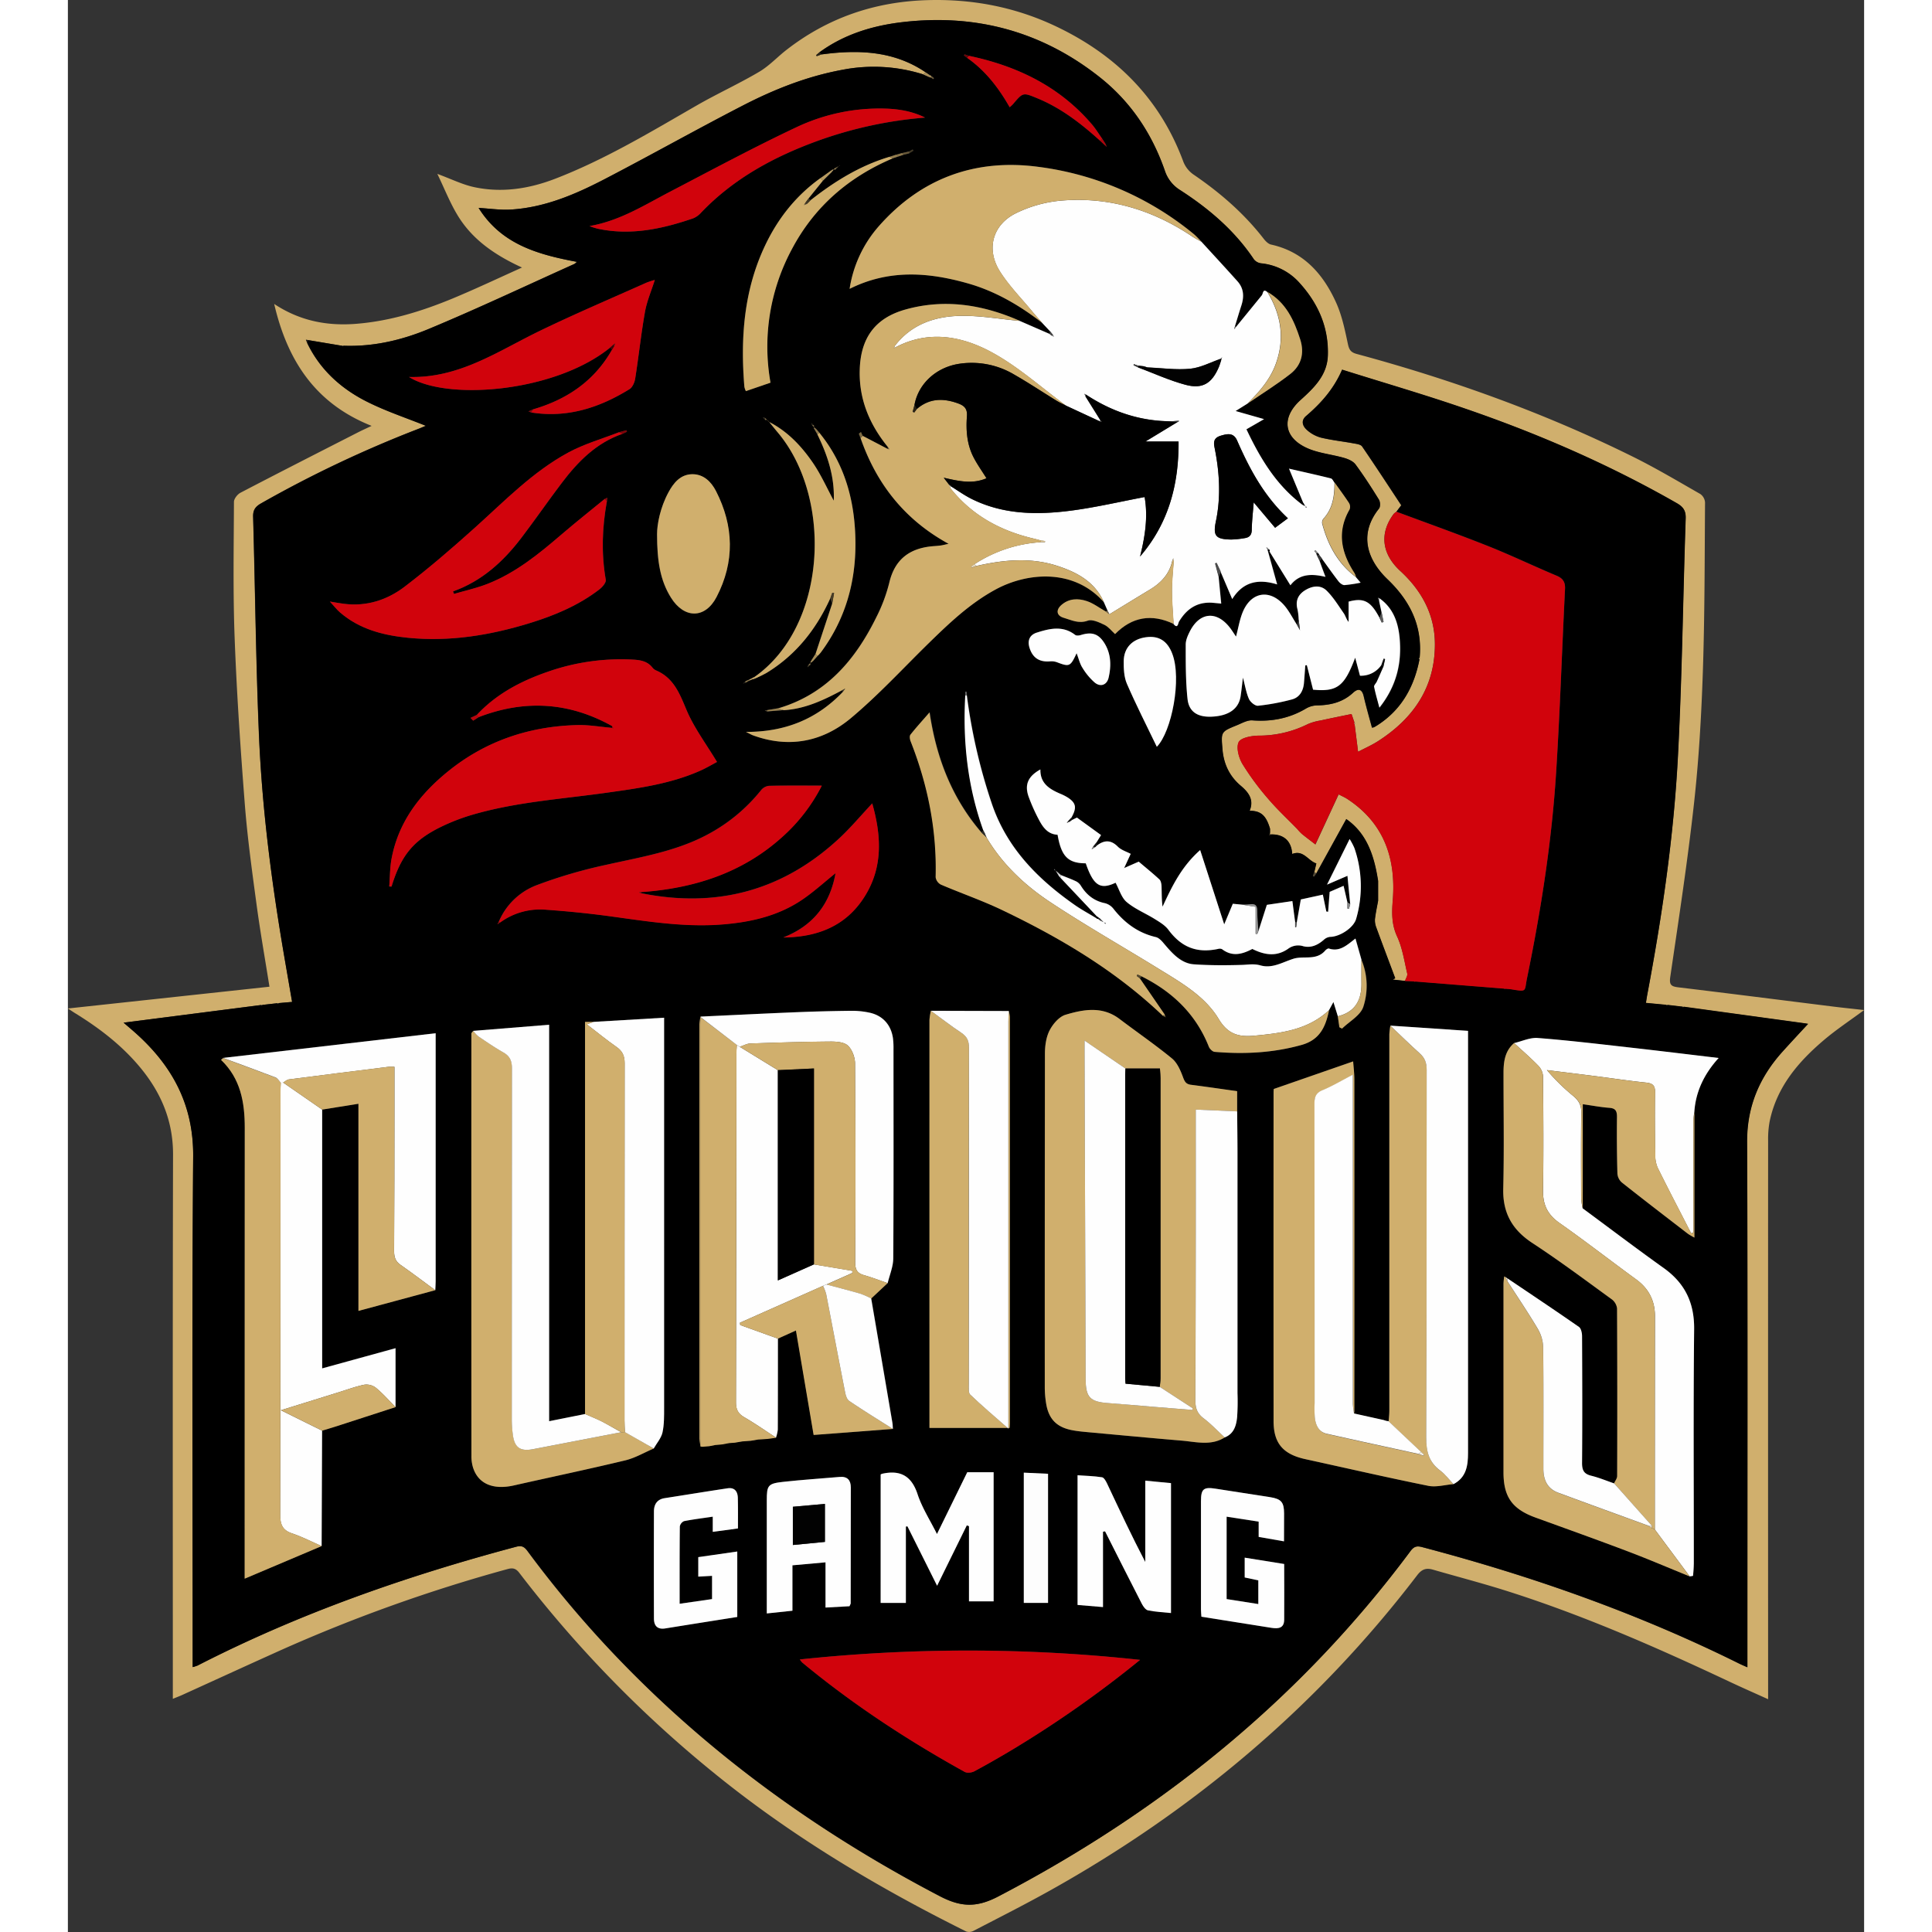 <svg id="Layer_1" data-name="Layer 1" xmlns="http://www.w3.org/2000/svg" viewBox="0 0 997.19 1072.57" height="64" width="64"><rect x="0" y="0" width="997.19" height="1072.57" fill="#333333" stroke="none"/><defs><style>.cls-1{fill:#d0af6d;}.cls-2{fill:#d1030c;}.cls-3{fill:#a88d58;}.cls-4{fill:#524834;}.cls-5{fill:#272114;}.cls-6{fill:#201b11;}.cls-7{fill:#d9be88;}.cls-8{fill:#413722;}.cls-9{fill:#dcc391;}.cls-10{fill:#dbc18c;}.cls-11{fill:#fefefe;}.cls-12{fill:#d0af6c;}.cls-13{fill:#fdfdfd;}.cls-14{fill:#ccac6c;}.cls-15{fill:#949494;}.cls-16{fill:#b89b60;}.cls-17{fill:#98804f;}.cls-18{fill:#4d4d4d;}.cls-19{fill:#5b5b5b;}.cls-20{fill:#463b25;}.cls-21{fill:#3b3b3b;}.cls-22{fill:#a78d57;}.cls-23{fill:#848484;}.cls-24{fill:#957e4e;}.cls-25{fill:#101010;}.cls-26{fill:#af020a;}.cls-27{fill:#b7030b;}.cls-28{fill:#800207;}.cls-29{fill:#353535;}.cls-30{fill:#90794b;}.cls-31{fill:#695837;}.cls-32{fill:#8b7548;}.cls-33{fill:#54472c;}.cls-34{fill:#2f2d28;}.cls-35{fill:#410104;}.cls-36{fill:#cecece;}.cls-37{fill:#890208;}.cls-38{fill:#690206;}.cls-39{fill:#7c6941;}.cls-40{fill:#454545;}.cls-41{fill:#4f4f4f;}.cls-42{fill:#1a1a1a;}.cls-43{fill:#221d12;}.cls-44{fill:#382f1d;}.cls-45{fill:#4e4229;}.cls-46{fill:#2b2517;}.cls-47{fill:#685836;}.cls-48{fill:#707070;}.cls-49{fill:#3c331f;}.cls-50{fill:#900208;}.cls-51{fill:#9d0209;}.cls-52{fill:#8f794b;}.cls-53{fill:#c3a466;}.cls-54{fill:#7b6d50;}.cls-55{fill:#9c9c9c;}.cls-56{fill:#151515;}.cls-57{fill:#5b4d30;}.cls-58{fill:#ece5d6;}.cls-59{fill:#990209;}.cls-60{fill:#e6e6e6;}.cls-61{fill:#7c0207;}.cls-62{fill:#8f0208;}.cls-63{fill:#7f7f7f;}.cls-64{fill:#b6995f;}.cls-65{fill:#9c8352;}.cls-66{fill:#826e44;}.cls-67{fill:#8e8e8e;}.cls-68{fill:#a98e59;}.cls-69{fill:#ca232a;}.cls-70{fill:#d7232a;}.cls-71{fill:#020202;}.cls-72{fill:#484848;}.cls-73{fill:#e8d8b8;}.cls-74{fill:#3e3e3e;}.cls-75{fill:#8f8f8f;}.cls-76{fill:#dec697;}.cls-77{fill:#a6a6a6;}.cls-78{fill:#e6d4b1;}.cls-79{fill:#606060;}.cls-80{fill:#585858;}.cls-81{fill:#e4d2ac;}.cls-82{fill:#d9d0bd;}.cls-83{fill:#9e9e9e;}.cls-84{fill:#292215;}.cls-85{fill:#f6f1e6;}.cls-86{fill:#bebebe;}.cls-87{fill:#f4edde;}.cls-88{fill:#505050;}.cls-89{fill:#4d4b47;}.cls-90{fill:#202020;}.cls-91{fill:#aeaeae;}.cls-92{fill:#76633d;}</style></defs><title>Furious_Gaming</title><path class="cls-1" d="M58.26,943.13V936.3c0-98.49-.13-197,.12-295.47,0-18.91-6.83-34.61-18.65-48.71-10.06-12-22.32-21.37-35.56-29.54-1-.6-1.9-1.23-4.17-2.71l111.9-12.09c-2.5-15.75-5.13-30.61-7.15-45.56-2.47-18.28-5-36.59-6.47-55-2.4-30.67-4.5-61.38-5.67-92.11-1-25.47-.52-51-.42-76.48,0-1.74,1.94-4.21,3.63-5.09,21.83-11.39,43.78-22.55,65.71-33.75,2-1,4.12-1.95,7.09-3.36-31.14-12.33-46.75-36.12-54.09-67.69,14.45,9.57,29.74,12.34,45.85,11,18.59-1.53,36.23-7,53.33-14.08,12.52-5.21,24.79-11,38.39-17.14-15.45-7.09-27.94-15.84-36-29.41-4.13-6.9-7.09-14.5-11-22.58,7.78,2.85,14,6,20.63,7.39,15.39,3.25,30.49.86,45-4.77,27.6-10.67,52.85-25.92,78.38-40.62,11.38-6.55,23.38-12,34.7-18.69,5.51-3.24,10-8.17,15.11-12.14C421.89,9.85,448,.94,477.05.08c24.53-.73,48,3.63,70.32,14,33.92,15.8,58.8,40.21,71.94,75.83a15.65,15.65,0,0,0,5.6,7c14.69,10,28,21.53,38.92,35.6,1.06,1.36,2.57,2.92,4.11,3.26,18.14,4,29,16.41,36.17,32.32,3.23,7.17,4.85,15.14,6.5,22.9.7,3.27,1.66,4.64,4.94,5.53,52.65,14.22,103.79,32.59,152.72,56.75,13,6.41,25.45,13.83,38,21a6.25,6.25,0,0,1,2.61,4.63c-.23,31.31-.16,62.63-1.21,93.92-.82,24.42-2.22,48.89-4.91,73.16-3.56,32.2-8.48,64.26-13.18,96.33-.67,4.54.57,5.34,4.51,5.82,28.72,3.46,57.41,7.12,86.11,10.7,5.41.67,10.83,1.22,17,1.91-7.8,5.77-15.23,10.68-22,16.38-14.48,12.23-26.55,26.28-30.48,45.6a52.49,52.49,0,0,0-.82,10.41q-.06,151.74,0,303.47v6.74c-7.68-3.48-14.63-6.52-21.49-9.76-41-19.29-82.41-37.45-125.69-51-12.84-4-25.88-7.4-38.81-11.15-3.74-1.08-6.17-.38-8.78,3C693.54,947.24,625,1005,545.18,1049.57c-13.95,7.79-28.23,15-42.41,22.36a5.22,5.22,0,0,1-4,.38c-49.17-24.45-96.13-52.44-138.93-87.08A657.56,657.56,0,0,1,250.58,873.15c-2-2.61-3.84-2.83-6.72-2A877.25,877.25,0,0,0,119,915.75c-18.67,8.39-37.27,16.93-55.91,25.4C61.73,941.75,60.37,942.26,58.26,943.13ZM714.34,402.06c.1-.1.32-.25.3-.29a4.21,4.21,0,0,0-.39-.64c-.57-1.69-1.15-3.38-1.62-4.74-5.88,1.22-11.55,2.35-17.19,3.6a29.72,29.72,0,0,0-7.06,2A61,61,0,0,1,661,408.4c-3.86.05-9.86,1.19-11,3.64-1.44,3.11.07,8.66,2.11,12.08a146.83,146.83,0,0,0,14.36,19.44c5,5.87,10.69,11.14,16.07,16.68a32.3,32.3,0,0,0,2.38,2.56c2.34,1.92,4.77,3.73,7.7,6L705.49,441c1.75.92,3.41,1.63,4.9,2.61,20.3,13.34,27,32.95,25.16,56.1-.55,7-.71,13.43,2.41,20.19,2.94,6.37,4,13.64,5.61,20.58.28,1.22-.8,2.75-1.25,4.14l-6.86-.75,1.34-.74c-3.51-9.38-7.06-18.74-10.5-28.15a10.88,10.88,0,0,1-.75-4.66c.39-3.44,1.15-6.85,1.76-10.27v-1.92c0-2.36,0-4.71,0-7.06,0-.64,0-1.29,0-1.93-2.12-13.56-5.95-26.18-17.67-34.37L693,484.94l-1.08-.92c.34-1.44.68-2.89,1.08-4.63-4.59-1.43-7.16-7.73-13.39-5.23-.44-7-4.44-10.84-11.43-10.88l-1-.18c.05-.35.1-.7.14-1v-1.94c-2.14-7.33-5.06-10-11.33-10,2.6-6.13-.64-10.27-4.9-13.87-6.32-5.36-9.51-12.12-10.18-20.34-.79-9.62-.94-9.65,8-13.28,2.8-1.14,5.82-2.92,8.62-2.71,10.63.79,20.47-1.08,29.68-6.52a12.66,12.66,0,0,1,6-1.79c7.56-.07,14.43-1.66,20.2-7,2.68-2.47,4.93-2.38,5.93,1.88,1.37,5.87,3,11.66,4.6,17.47a4.93,4.93,0,0,0,1.14-.25c.74-.39,1.45-.83,2.14-1.28,13.23-8.62,20.13-21.26,23.07-36.4.12-.08.35-.18.34-.24a3.62,3.62,0,0,0-.24-.7c1.55-17.58-5.23-31.39-17.85-43.48-11.32-10.86-16.08-25-4.76-39.2.85-1,.76-3.78,0-5-4.08-6.66-8.31-13.25-13-19.54-1.33-1.81-4-3-6.33-3.64-6.82-2-14.19-2.59-20.56-5.46-13.23-6-14.27-17.09-3.66-26.67,7.41-6.7,14.84-13.71,15.19-24.8.49-15.63-5.39-28.82-15.73-40.24a32.85,32.85,0,0,0-21.3-10.86,6.08,6.08,0,0,1-4-2.17c-10.67-16-24.92-28.11-40.84-38.4A20,20,0,0,1,609,94.75c-7.17-20.56-18.82-38.11-36-51.76C540.62,17.32,503.76,7.52,463.05,12.34c-16.48,1.95-32.22,6.75-45.9,16.77l-1.77,1.49.37.57,2.56-.94c1.81-.21,3.62-.45,5.43-.64,18.55-1.89,36.4-.32,52.39,10.54l-1.28,1.19A91,91,0,0,0,430,38.77c-19.66,3.59-38,10.88-55.61,20C348.71,72,323.5,86.19,297.84,99.51c-16.42,8.52-33.45,15.78-52.29,16.85-5.62.31-11.31-.57-17.55-.93,12.73,20.35,33.08,25.89,54.52,29.94a7.14,7.14,0,0,1-1.3,1.15c-27,12.13-53.69,24.79-81,36.14-14.86,6.18-30.7,9.9-47.14,9.28h-1l-19-3.18-1-.14.75,1.82c7.06,14.71,18.62,25.16,32.79,32.36,10.65,5.4,22.13,9.17,33.05,13.58-1,.4-2.61,1.11-4.28,1.76a653.58,653.58,0,0,0-87.28,41.36c-3.11,1.79-4.42,3.67-4.32,7.37,1.16,41.07,1.55,82.17,3.33,123.22C108,450,113.1,489.6,119.8,529c1.53,9,3.09,17.91,4.69,27.23l-7.4.65-.91.08-8.09.92-.91.08-76.24,9.79c2.87,2.48,4.63,3.95,6.34,5.47C57.9,591.51,69.8,613.2,69.57,642c-.72,92.49-.27,185-.27,277.48v6a23.24,23.24,0,0,0,2.73-.88c56.34-28.9,115.71-49.64,176.77-65.9,3.34-.89,4.7.22,6.45,2.59a607.65,607.65,0,0,0,60.42,69.85c49.64,49.36,106.21,89.07,168.19,121.49,11.75,6.14,20.42,6.55,32.52.24,90.44-47.2,167.83-109.69,228.9-191.78,1.93-2.6,3.54-3,6.57-2.17,60.61,16,119.48,36.65,175.7,64.54,1.38.69,2.8,1.28,4.75,2.16v-6.88c0-94.83.22-189.66-.17-284.49C932,614.36,939,598,952,583.66c4.63-5.12,9.36-10.16,14-15.2-.3-.05-1.23-.22-2.18-.35L897.11,559l-.93-.06-8.06-.95-.94-.07L876,556.81c.3-1.82.5-3.25.77-4.68,8.28-43.7,14.71-87.69,17-132.09,2.32-44,2.81-88.15,4.31-132.22.15-4.35-1.48-6.46-5-8.47-37.19-21.27-76.29-38.29-116.73-52.21-22.72-7.83-45.82-14.56-69-21.87-4.73,10.91-11.83,18.73-20,25.73-3.08,2.63-1.86,5.67.48,7.74a19.2,19.2,0,0,0,7.76,4.24c5.95,1.43,12.08,2.08,18.11,3.19,1.67.3,4,.58,4.76,1.72,7.41,10.8,14.56,21.78,21.74,32.65l-2.68,3.57a7.9,7.9,0,0,0-1.51,1.22c-7.91,10.62-6.73,22.06,3.63,31.6,12,11,19.24,24.38,19.26,40.75,0,23.95-12,41.25-31.65,53.83-3.36,2.15-7.06,3.78-11,5.84C715.54,411.58,714.94,406.82,714.34,402.06Z"/><path d="M153.11,191.94c16.44.62,32.28-3.1,47.14-9.28,27.28-11.35,54-24,81-36.14a7.14,7.14,0,0,0,1.3-1.15c-21.44-4.05-41.79-9.59-54.52-29.94,6.24.36,11.93,1.24,17.55.93,18.84-1.07,35.87-8.33,52.29-16.85C323.5,86.19,348.71,72,374.39,58.74c17.59-9.09,35.95-16.38,55.61-20a91,91,0,0,1,44.85,2.55l3.32,1.48,1,.29,1.28.84.4-.56-1.67-1.28-.9-.51-2.12-1.45c-16-10.86-33.84-12.43-52.39-10.54-1.81.19-3.62.43-5.43.64l-1.16-1.12c13.68-10,29.42-14.82,45.9-16.77,40.71-4.82,77.57,5,109.89,30.65,17.19,13.65,28.84,31.2,36,51.76a20,20,0,0,0,8.67,10.88c15.92,10.29,30.17,22.44,40.84,38.4a6.08,6.08,0,0,0,4,2.17,32.85,32.85,0,0,1,21.3,10.86c10.34,11.42,16.22,24.61,15.73,40.24-.35,11.09-7.78,18.1-15.19,24.8-10.61,9.58-9.57,20.71,3.66,26.67,6.37,2.87,13.74,3.49,20.56,5.46,2.3.66,5,1.83,6.33,3.64,4.64,6.29,8.87,12.88,13,19.54.77,1.27.86,4,0,5-11.32,14.19-6.56,28.34,4.76,39.2,12.62,12.09,19.4,25.9,17.85,43.48a.85.85,0,0,0-.1.94c-2.94,15.14-9.84,27.78-23.07,36.4-.69.45-1.4.89-2.14,1.28a4.93,4.93,0,0,1-1.14.25c-1.55-5.81-3.23-11.6-4.6-17.47-1-4.26-3.25-4.35-5.93-1.88-5.77,5.31-12.64,6.9-20.2,7a12.66,12.66,0,0,0-6,1.79c-9.21,5.44-19,7.31-29.68,6.52-2.8-.21-5.82,1.57-8.62,2.71-8.94,3.63-8.79,3.66-8,13.28.67,8.22,3.86,15,10.18,20.34,4.26,3.6,7.5,7.74,4.9,13.87,6.27,0,9.19,2.65,11.33,10,0,.65,0,1.29,0,1.94,0,.34-.09.69-.14,1l-.4.66,1.43-.48c7,0,11,3.85,11.43,10.88,6.23-2.5,8.8,3.8,13.39,5.23-.4,1.74-.74,3.19-1.08,4.63l-.78,2.35.66.32,1.2-1.75,16.63-30.17c11.72,8.19,15.55,20.81,17.67,34.37,0,.64,0,1.29,0,1.93,0,2.35,0,4.7,0,7.06,0,.64,0,1.28,0,1.92-.61,3.42-1.37,6.83-1.76,10.27a10.88,10.88,0,0,0,.75,4.66c3.44,9.41,7,18.77,10.5,28.15l-1.34.74,6.84.75,4.87.23.46.16.49-.08,49.06,3.92.46.17.47-.09c1.16.12,2.33.17,3.47.36,8.62,1.41,6.89,1.12,8.39-6.17,7.8-37.95,13.79-76.21,16.21-114.9,2.11-33.67,3.21-67.4,4.89-101.11.2-3.93-1.12-6-4.77-7.52-12.72-5.33-25.16-11.33-38-16.42-16.81-6.68-33.86-12.74-50.81-19.06l2.68-3.57c-7.18-10.87-14.33-21.85-21.74-32.65-.79-1.14-3.09-1.42-4.76-1.72-6-1.11-12.16-1.76-18.11-3.19a19.2,19.2,0,0,1-7.76-4.24c-2.34-2.07-3.56-5.11-.48-7.74,8.16-7,15.26-14.82,20-25.73,23.2,7.31,46.3,14,69,21.87,40.44,13.92,79.54,30.94,116.73,52.21,3.52,2,5.15,4.12,5,8.47-1.5,44.07-2,88.2-4.31,132.22-2.34,44.4-8.77,88.39-17,132.09-.27,1.43-.47,2.86-.77,4.68l11.22,1.06.46.18.48-.11,8.06.95.46.17.47-.11,66.72,9.16c.95.13,1.88.3,2.18.35-4.65,5-9.38,10.08-14,15.2-13,14.38-20,30.7-19.87,50.64.39,94.83.17,189.66.17,284.49v6.88c-1.95-.88-3.37-1.47-4.75-2.16-56.22-27.89-115.09-48.57-175.7-64.54-3-.8-4.64-.43-6.57,2.17-61.07,82.09-138.46,144.58-228.9,191.78-12.1,6.31-20.77,5.9-32.52-.24-62-32.42-118.55-72.13-168.19-121.49a607.65,607.65,0,0,1-60.42-69.85c-1.75-2.37-3.11-3.48-6.45-2.59C187.74,875,128.37,895.75,72,924.65a23.24,23.24,0,0,1-2.73.88v-6c0-92.49-.45-185,.27-277.48.23-28.83-11.67-50.52-32.29-68.83-1.71-1.52-3.47-3-6.34-5.47l76.24-9.79.47.11.44-.19,8.09-.92.47.11.44-.19,7.4-.65c-1.6-9.32-3.16-18.27-4.69-27.23-6.7-39.38-11.83-79-13.57-118.89-1.78-41-2.17-82.15-3.33-123.22-.1-3.7,1.21-5.58,4.32-7.37a653.58,653.58,0,0,1,87.28-41.36c1.67-.65,3.31-1.36,4.28-1.76-10.92-4.41-22.4-8.18-33.05-13.58-14.17-7.2-25.73-17.65-32.79-32.36.09-.56.18-1.12.26-1.68l19,3.18.47.12Zm261,45.2a1.61,1.61,0,0,0,0-1l-1.46-1.37.51,1.3,1,1,.15,1,1.77,3.08c5.7,11.66,9.67,23.73,9.09,36.8-3.76-6.95-7-14.21-11.36-20.69-6.43-9.48-14.25-17.81-24.72-23.12l-1-1-1-1.08-1.33-.45,1.31,1.5,1.08-.05,1,1c1.66,2,3.3,4.09,5,6.1,30.72,36.59,27.17,107.63-13.1,135.73l-.91.4-1.94,1-2,.83c-.48.46-.95.93-1.42,1.4l1.33-.5,2-1.16,2-.84,1-.19a72.37,72.37,0,0,0,6.69-3.24c16.33-9.93,27.63-24.2,35.45-41.43l1,3q-4.59,13.89-9.19,27.77l-2.64,4.15-.27,1-1.07,1c-.18.45-.35.91-.53,1.36l1.57-1.36,0-1.05,1.42-.88,2.68-3a20.24,20.24,0,0,0,1.68-1.8c13.65-18.26,19.57-39,19.34-61.57-.24-22.27-5.67-43-20.12-60.65l-1.82-2.07Zm11-143-1,.24-6.37,4.56c-13.56,9.7-23.56,22.36-30.68,37.32-11.87,25-13.74,51.43-11.54,78.47a9.91,9.91,0,0,0,.84,2.44l13.67-4.69A114.32,114.32,0,0,1,402,138.18c12.48-23.58,31.55-39.95,56-50.31l3.05-1,2.95-1,3.09-.79,2.3-1.4L469,83,467.15,84,463,85l-3.24.93-3.65,1.17c-16.35,4.88-30.55,13.68-43.83,24.13l-1.08-1,8-9.91,5-4.94c.32-.39.64-.79.95-1.19l1,0,2-2a1.47,1.47,0,0,0,.43-.16c.07,0,0-.2.08-.31l-.45.53-2,1Zm184,470-.3-1-13.74-20,1.06-1.06c17.07,8.56,30.08,21,37.24,39,.49,1.22,2.05,2.77,3.22,2.87,16.31,1.37,32.4.61,48.33-3.86,10.18-2.86,13.36-10.3,15.18-19.26l2.45-4.53c.94,3,1.7,5.47,2.45,7.91l1,6,1.48.76c4.07-3.93,10.12-7.19,11.76-12a37.53,37.53,0,0,0-1-26.16c-1.07-3.76-2.13-7.53-3.34-11.8-4.7,3.67-8.7,7.51-14.75,5.55-.51-.16-1.53.53-2,1.09-4.94,5.78-12,2.82-17.6,4.56-6.15,1.91-11.74,5.59-18.39,3.71-3.61-1-6.82-.38-10.32-.27-8.83.26-17.77.29-26.56-.32-7.39-.51-12.42-6.51-17.11-12-1.1-1.3-2.56-2.76-4.1-3.12-9.88-2.31-17.4-7.9-23.56-15.75a8.76,8.76,0,0,0-4.64-3.06c-6-1.21-10.2-4.54-13.35-9.59a6.74,6.74,0,0,0-2.63-2.51c-2.79-1.33-5.72-2.39-8.59-3.55l-1-.89-2.09-1.74c-.12-.24-.25-.48-.38-.72l-.29.51.74.11,1.89,3.18,1,1.07,20.22,21.48c0,.37-.07.73-.11,1.1-4.1-2.5-8.35-4.77-12.27-7.52-20.38-14.3-37.35-31.33-45.77-55.61a311.41,311.41,0,0,1-14.05-60.57l-.24-2.2-.59,0v2.15c-1.47,25.58,1.27,50.6,10,74.83l-1.1,1.13c-16.26-18.91-25-41.16-28.75-66.64-4,4.62-7.47,8.39-10.62,12.39-.59.73-.34,2.52.08,3.6,9.57,24.25,14.61,49.31,13.91,75.47a5.57,5.57,0,0,0,2.85,4.12c11.28,4.84,22.94,8.85,34,14.14,32.53,15.55,63.36,33.82,89.6,59l1.41.6ZM576.15,81l.59.62c-.19-.52-.39-1-.59-1.57L574.21,77c-1.81-2.57-3.43-5.29-5.45-7.68C550.69,48,527.05,36.62,500.21,31l-2.44-.84-.33.64,1.74,1.3c10.12,7.07,17.49,16.58,23.67,27.46a22.5,22.5,0,0,0,1.84-1.71c5.57-6.59,5.54-6.54,13.4-3.32,13.31,5.46,24.44,14.11,35,23.65ZM388.22,395l9.09-.73c12-.69,22.5-5.73,32.83-11.27,0,.38,0,.76,0,1.15-14.23,14.89-31.72,22.22-53.73,22.17,2.22,1.09,3,1.59,3.91,1.91,20,7.3,38.61,3.6,54.36-9.58,15-12.57,28.4-27.08,42.41-40.84,11.67-11.44,23.42-22.75,38-30.61,17.34-9.36,43.28-11.86,60,7.11q1.07,2.43,2.12,4.84l-1.18.25c-3.45-1.94-6.7-4.46-10.39-5.68-4.82-1.59-9.91-1.5-14.1,2.22-3.15,2.8-2.66,5.91,1.34,7.08,4.26,1.23,8.25,3.42,13.32,1.59,2.51-.91,6.36.93,9.24,2.3,2.24,1.07,3.91,3.32,5.94,5.14,9.37-9.55,20.29-11.46,32.55-5.62,2.35,3,2.58-.55,3-1.25,4.29-7.19,10.23-11.2,18.86-10.5,1.42.12,2.84.27,4.61.44-.51-5.26-1-10-1.43-14.8l1-3.1c2.12,5,4.23,9.93,6.55,15.39,6-9.68,14.5-11.36,24.94-8.14-1.84-6.61-3.46-12.47-5.09-18.33.26,0,.52,0,.79,0l11.66,18.83c5-6.5,11.89-6.47,19.47-4.68-1.26-3.4-2.28-6.17-3.31-8.94.41-.41.82-.83,1.22-1.25,3.08,4.24,6.09,8.54,9.3,12.69.76,1,2.19,2.12,3.26,2.08a78.37,78.37,0,0,0,9-1.35l-2.66-3.13a12.38,12.38,0,0,0-.93-2.25c-7.31-11.25-9.86-22.81-2.71-35.21a4.11,4.11,0,0,0-.23-3.53c-2.52-3.89-5.29-7.61-8-11.39-.67-.82-1.22-2.16-2-2.37-7.26-1.81-14.59-3.43-23.25-5.42l7.91,19-.73.88c-14.35-10.81-23.2-25.63-30.82-41.72l9.79-5.63-15.8-4.5L655,224c7.87-5.4,16-10.48,23.55-16.31,6.24-4.81,8-11.58,5.6-19.24-3.38-10.59-7.88-20.41-18.08-26.3-2.59-2.23-2.35.78-3.13,1.74q-7.41,9-14.75,18.08a.93.93,0,0,0,.08-.35A5.25,5.25,0,0,0,648,181c1.17-3.8,2.29-7.61,3.52-11.38,1.6-4.89,1.44-9.53-2.15-13.51-6.62-7.36-13.36-14.63-20-21.94-1.51-1.5-2.92-3.13-4.57-4.47a169.67,169.67,0,0,0-86.39-37.14c-34.73-4.52-64.73,6.38-88.18,33A68,68,0,0,0,434,160.36c21.8-10.92,43.65-9.26,65.55-3.06,15.38,4.35,29,12.32,41.52,22.08,1.41,1.51,2.83,3,4.25,4.52-.07.49-.14,1-.2,1.47l-16.65-7.25c-20.46-9-41.62-12.41-63.43-6.3-17,4.78-25,16-25.43,33.74-.38,16.22,5.51,30.14,15.57,42.53v1.15L441.26,242l-1-2.16-1.16.94c.31.81.63,1.61.94,2.42,8.84,25.5,24.52,45.42,48.87,58.72-1.85.41-3,.72-4.12.9-1.32.19-2.65.3-4,.39-13.05.95-21.66,6.91-24.81,20.34a90.27,90.27,0,0,1-7.22,19.06c-11.7,23.79-27.95,42.86-54.59,50.63l-6,1-1.33.2ZM351.32,803l1,.14,3.88-.34,3.23-.64,3.76-.33,4-.74,3-.21,4.25-.72,4.77-.36,4.06-.69,4.94-.31,5-.67,0-.07a21.41,21.41,0,0,0,1-4.39c.08-16.85.06-33.7.07-50.55l10-4.48c3.31,19.53,6.54,38.58,9.82,58l44-3.34c-.09-1.15-.09-2.31-.28-3.44q-5.86-34.51-11.77-69l9.13-8.55c1.08-4.6,3.07-9.19,3.1-13.79.25-38.66.14-77.33.13-116a44.26,44.26,0,0,0-.27-6c-1-7.6-5.74-12.84-13.21-14.39a46.36,46.36,0,0,0-9.9-1q-15.48.18-30.95.8c-17.6.72-35.19,1.6-52.79,2.42a31.67,31.67,0,0,0-.57,4.3q0,115,0,229.94a30.41,30.41,0,0,0,.61,4.31Zm447.91-93.27L798.1,709a2.3,2.3,0,0,0-.37-.33.43.43,0,0,0-.32,0,31.71,31.71,0,0,0-.41,3.88q0,52.44,0,104.9c0,13.6,4.93,20.36,17.81,25,17.17,6.23,34.37,12.38,51.45,18.85,11.47,4.35,22.75,9.19,34.11,13.81.64-.12,1.83-.19,1.85-.37.24-2.47.42-5,.43-7.45,0-43.12-.29-86.25.18-129.36.16-14.68-5.1-25.56-16.89-34-15.15-10.83-30-22.08-45-33.15V613c5.25.75,9.95,1.69,14.69,2,3.54.25,4.33,1.78,4.29,5.06q-.18,15.74.25,31.47a7.29,7.29,0,0,0,2.42,4.89c12.13,9.62,24.42,19,36.69,28.49a37.64,37.64,0,0,0,3.63,2.13V617.38c.77-11.45,5.52-21.24,13.51-30-17.22-2-33.54-4.05-49.88-5.88-16.84-1.9-33.68-3.91-50.57-5.22-4.27-.33-8.73,1.82-13.11,2.82-5.19,4.46-5.89,10.51-5.89,16.78,0,21.34.38,42.68-.15,64-.33,13.57,5,22.93,16.3,30.3,15,9.83,29.44,20.64,44,31.21a7.45,7.45,0,0,1,2.89,5.07q.26,46.5.05,93c0,1.35-1.12,2.71-1.73,4.06-4.24-1.46-8.41-3.21-12.75-4.27-4-1-5.09-2.88-5.05-7,.22-23.47.15-47,0-70.44,0-1.76-.53-4.33-1.74-5.17C825.74,727.53,812.46,718.68,799.23,709.76ZM301,193l1.1,1.1c-9.82,17.43-25.05,27.72-43.91,33.19l-2.51,1.11,1.55.59c20,3.18,37.84-2.62,54.55-12.94,1.67-1,2.85-3.81,3.18-5.94,1.94-12.29,3.24-24.68,5.41-36.93,1.05-5.91,3.51-11.58,5.46-17.76a46.86,46.86,0,0,0-4.62,1.5c-19.85,8.9-39.89,17.39-59.46,26.88-23,11.16-44.49,26.25-72.37,25.48C210.5,222.57,270.43,217.8,301,193ZM203.93,716.25c.07-1.65.2-3.31.2-5q0-65.88,0-131.77v-5.9l-118,13.71-1.15,1c10.84,10.35,13.2,23.53,13.18,37.78Q98,748.27,98.14,870.38v6l42.77-18.11.26-64.08c2.37-.72,4.74-1.41,7.09-2.17q16.83-5.43,33.64-10.9v-32.7l-40.74,11.21V616l20.14-3.25v115Zm528,72.64-1.55-.49L714,784.78c.05-.5.14-1,.14-1.49q0-92,0-183.93c0-3.58-.46-7.17-.66-10.13L669.4,604.54c0,.06-.09,1.05-.09,2q0,91.21,0,182.43c0,12.27,5.3,18.37,17.64,21.07,22.73,5,45.42,10.2,68.22,14.8,4.44.9,9.34-.56,14-.93,7.13-3.69,8.09-10.29,8.09-17.3V572.29l-43.14-2.9a43.57,43.57,0,0,0-.56,4.8c0,14.65,0,29.3,0,43.94q0,82.47,0,164.93c0,2-.25,4-.39,6ZM652.07,502.27l-5.41-.52-4.78,11.44c-4.46-13.8-8.78-27.14-13.35-41.25-10.44,9.23-15.67,20.22-20.87,31.43-.52-3.85-.42-7.58-.57-11.29-.06-1.32-.33-3-1.19-3.84-3.59-3.36-7.44-6.45-11.47-9.87l-8.22,3.6.07.07c1.22-2.63,2.44-5.26,3.69-8-2.39-1.29-5.29-2.15-7.16-4-3.9-3.93-7.55-3.64-11.58-.64l-.27-1.63,2.58-4.15-13.4-9.72-2.93,1.45c-.05-.47-.1-.95-.16-1.42,3.12-5.53,2.63-8.19-2.21-11.27a28.23,28.23,0,0,0-4-2c-6-2.57-11.15-5.76-11-13.48-6.85,3.78-8.91,8.43-6.55,15.11a100.86,100.86,0,0,0,5.44,12.27c2.28,4.46,5,8.61,10.64,8.88,2.08,12.08,5.83,15.81,15.65,15.86,4.3,12.48,8.08,14.74,16.55,10.78,2,3.71,3.26,8.28,6.22,10.77,4.6,3.87,10.45,6.21,15.63,9.44,2.68,1.67,5.62,3.42,7.45,5.87,7.19,9.71,15.78,13.2,27.68,10.65a3,3,0,0,1,2.16.17c5.67,4.33,11.24,2.8,16.78-.14,7.53,3.77,13.78,4.08,19.82-.06a9.34,9.34,0,0,1,8.49-1.45c4.34,1.08,8.1-.68,11.41-3.61a6,6,0,0,1,3.52-1.59c5.26,0,13-4.94,14.42-10.08a64.68,64.68,0,0,0-1-39.24,36.73,36.73,0,0,0-2.65-5c-4.23,8.53-8.17,16.5-12.55,25.32l11.35-4.89c.56,5.72,1,10.7,1.53,15.69l-1.56-1c-.69-3-1.38-6-2.12-9.16l-7.73,3.35c-.3,3.91-.58,7.48-.85,11.05l-1-.13c-.63-3.05-1.26-6.1-1.93-9.38l-12.23,2.67c-.77,4.36-1.51,8.59-2.26,12.81a1.62,1.62,0,0,0-.92-.12c-.52-3.87-1-7.74-1.57-11.76l-14.16,2.09c-1.63,5.1-3.14,9.8-4.65,14.49-.22-3.74-.63-7.49-.61-11.23,0-2.84-1-3.95-3.81-3.64C655,502.14,653.54,502.18,652.07,502.27Zm-360.19,65H287.1V785l-20,4V568.9L225,572.3c-.34.52-1,1-1,1.56q0,117.14.06,234.28a22,22,0,0,0,.83,6.38c2.81,9.21,11.13,12.76,22.81,10.12,20.59-4.64,41.25-9,61.76-13.9,5.48-1.32,10.55-4.34,15.8-6.58,1.67-2.93,4.1-5.69,4.8-8.83,1-4.48.92-9.24.92-13.87Q331,676.22,331,571v-6Zm187.25-6.18a33.57,33.57,0,0,0-.79,5.12q-.06,110.67,0,221.35v5.13h44.53c.06-1.17.13-2,.13-2.8q0-112.68,0-225.35a18.16,18.16,0,0,0-.59-3.3Zm249-229-.88-.29.84,2.29,1.26,5.75c-.38,1.06-.77,2.11-1.15,3.16-4.84-9.24-8.65-11.33-17.15-9v11.31c-1.33-1.59-1.72-3.42-2.71-4.84-3-4.3-5.77-8.88-9.46-12.52-3.44-3.38-8-2.72-12-.23s-5.47,6-4.18,10.71a33.55,33.55,0,0,1,.62,5.44c-.3,1-.59,2.06-.89,3.09-2.54-3.87-4.59-8.2-7.7-11.53-7.7-8.25-17.33-6.77-22.07,3.44-2.08,4.5-2.79,9.64-4.14,14.53-1.16-1.69-2.33-3.65-3.76-5.41-7.29-9-16.4-8-21.72,2.34-1.19,2.32-2.41,5-2.41,7.49,0,10.09-.06,20.23,1,30.23.76,7.2,5.66,10.14,13.18,9.86,9.59-.35,15.25-4.29,16.3-11.41.46-3.12.79-6.26,1.28-10.28,1.24,4.63,1.82,8.47,3.36,11.89.77,1.72,3.4,3.9,5,3.73a122.28,122.28,0,0,0,18.89-3.52c4.21-1.13,6.25-4.72,6.63-9.08.28-3.26.5-6.52.74-9.78l.86-.15,3.46,13.61c13.33,1.25,17.35-1.76,23.38-17.76,1,3.57,1.79,6.69,2.66,10a13.61,13.61,0,0,0,11.92-6l1.07,1.31c-1.18,2.68-2.33,5.36-3.55,8-.45,1-1.63,2-1.48,2.83.71,3.64,1.78,7.2,2.93,11.6,9.56-12,12.55-24.91,11.19-39C738.55,345.23,735.7,337.43,728.14,332.14ZM307.91,240.85l2.49-1.16-.35-.85-4,1.1c-9.4,3.68-19.28,6.47-28.1,11.23-19.83,10.7-35.42,26.92-52,41.82-12.61,11.33-25.48,22.44-38.95,32.71-9.71,7.4-21.19,11.14-33.8,9.49-2.14-.28-4.27-.67-7.72-1.23,2.53,2.73,3.94,4.57,5.66,6.05,10.83,9.34,23.95,12.68,37.72,14.06,23.06,2.3,45.47-1.35,67.43-8.1,13.89-4.27,27.25-9.86,38.88-18.82,1.63-1.25,3.74-3.73,3.48-5.27-2.55-14.64-2-29.17.64-43.7.09-.63.17-1.26.25-1.89L298,277c-8,6.54-16,12.95-23.85,19.66-12.66,10.87-25.55,21.41-41.29,27.56-6,2.33-12.32,3.72-18.5,5.54l-.54-1.41c16-5.69,27.93-16.59,37.95-29.74,7.66-10.06,14.84-20.48,22.48-30.55C283.21,256.21,293.41,245.83,307.91,240.85ZM239.05,512.09l-.66,1,1.66-1.09a37.65,37.65,0,0,1,25.48-7c11.6.82,23.2,2,34.73,3.53,21.42,2.91,42.78,6.48,64.54,4.51,15.11-1.37,29.64-4.81,42.4-13.33,6.59-4.39,12.48-9.82,18.95-15-3.07,17.33-12.54,29.22-29,35.68,19-.16,34.94-6.34,45.26-22.91,10.1-16.2,9.21-33.49,4.1-51.52-6.26,6.71-11.62,13.11-17.66,18.8-31.41,29.54-68.4,39.58-110.56,31.07a2.15,2.15,0,0,1,0-.62c29.13-2.09,55.83-10.49,78-30.38a97,97,0,0,0,22.21-28.72c-9.89,0-19.61-.1-29.32.11a6.59,6.59,0,0,0-4.33,2.34,95.24,95.24,0,0,1-29.77,24.69c-17.75,9.49-37.35,12.55-56.65,16.91a270.14,270.14,0,0,0-38.13,11.18A37.06,37.06,0,0,0,239.05,512.09Zm-10.91-114c25.44-9.8,50.11-8.35,74,5l0,1c-6.46-.56-12.93-1.73-19.37-1.56-26.57.7-50.7,8.75-71.52,25.55-15.68,12.65-27.59,28-31.49,48.32-1,5.14-.93,10.49-1.34,15.74l1.27.06c5.33-17.42,12.19-25.84,28.13-33.48a111.52,111.52,0,0,1,17.22-6.54c24.26-7,49.42-8.61,74.27-12.12,17.46-2.47,35-4.86,51.31-12,3.72-1.63,7.24-3.73,9.76-5.05-6.06-10.11-12.9-19.13-17.09-29.24-3.78-9.11-7.14-17.53-16.83-21.62a5.2,5.2,0,0,1-1.94-1.55c-2.74-3.49-6.55-4.17-10.66-4.4a122.9,122.9,0,0,0-47.62,6.8c-14.78,5.12-28.39,12.26-39.22,23.91l-3.48,1.61,1.48,1.55ZM649.12,617V605.8c-9-1.26-17.33-2.5-25.71-3.56-2.81-.36-3.49-1.9-4.41-4.4-1.37-3.69-3.18-7.86-6.09-10.24-9.39-7.69-19.42-14.58-29.1-21.91-9.5-7.2-19.92-5.29-29.92-2.33-3.58,1.06-7.06,5.13-8.88,8.69-2,3.79-2.59,8.62-2.6,13q-.24,92.69-.08,185.37a57,57,0,0,0,.7,8.44c1.36,8.93,5.87,13.56,14.73,15.19,2.62.47,5.27.73,7.92,1,17.56,1.61,35.12,3.27,52.69,4.75,8,.68,16.22,3,23.85-1.78,5.1-2,6.4-6.49,6.88-11.14a127.88,127.88,0,0,0,.21-13.43q0-66.46,0-132.92C649.3,632.68,649.18,624.86,649.12,617Zm-53.9,304.47a886.07,886.07,0,0,0-188.88-.23,14.33,14.33,0,0,0,1.33,1.7c28.05,23.22,58.38,43.09,90.19,60.72,1.34.74,3.88.46,5.34-.32,7.18-3.85,14.26-7.91,21.25-12.1A612.93,612.93,0,0,0,595.22,921.51Zm-144-103v71.32h14V847.51l.86-.16,16.48,33,16.5-33.54,1.2.46V889h13.68V817.33H499.29l-16.81,34.3c-3.9-7.82-8.32-14.64-10.77-22.11-3.37-10.26-9.64-13.55-19.65-11.35A6.14,6.14,0,0,0,451.22,818.56Zm123.43,31.78,1.15-.16c6.79,13.42,13.54,26.86,20.42,40.24.75,1.45,2.07,3.34,3.42,3.62,4.13.86,8.41,1,12.76,1.49V823.4L598.13,822v45.16c-7.55-14.39-14.31-28.92-21.15-43.42-.66-1.39-1.73-3.43-2.86-3.61-4.47-.71-9-.8-13.59-1.13V891l14.12,1.21ZM433.91,891.72c.41-.94.65-1.23.65-1.53q.06-32.21.07-64.43c0-4-1.91-6.2-6.2-5.83-10.43.91-20.89,1.58-31.3,2.73-8.5.94-9.14,1.9-9.15,10.28q0,29,0,57.95v4.83l14.26-1.51V869l18.36-1.65v25.1Zm-62-43.19c0-6,.1-11.52,0-17-.09-3.5-1.78-5.86-5.64-5.29-11.67,1.75-23.32,3.67-35,5.48-4.26.67-5.93,3.56-5.94,7.39q-.14,29.73,0,59.46c0,4.07,2,6.17,6.35,5.46,13.27-2.14,26.55-4.24,39.92-6.36V861.34L350,864.46v10.82l7.65-.43v12.93l-18,2.6c0-14.71,0-28.82.11-42.93a4,4,0,0,1,2.34-2.94c5.13-1,10.34-1.64,15.94-2.47v8.39Zm-44.87-552c0,15.29,1.82,25.86,7.75,35.33,7.35,11.75,18.94,11.82,25.3-.42,10.12-19.47,9.63-39.33-.35-58.82-2.68-5.22-7-9.39-13.21-9.32-6.53.09-10.33,4.82-13.19,10.12C328.78,281.91,327.08,291.16,327.09,296.48ZM675.14,855.69c0-5.54,0-10.52,0-15.51,0-6.18-1.54-8-7.58-9-10.18-1.61-20.38-3.15-30.57-4.75-6.57-1-8,.16-8,7q0,30,0,60c0,1.44.17,2.88.25,4.1l38.86,6.17c3.66.58,7,.36,7.09-4.44.14-10.29,0-20.59,0-31l-21.92-3.52v11l7.56,1.61v13.11l-17.59-2.76V842l17.79,2.79v8.48ZM289.55,125.5c1.12.4,1.69.64,2.29.82,1,.28,1.91.57,2.88.77,18.07,3.72,35.33,0,52.33-5.85a11.76,11.76,0,0,0,4.41-3.12C369.58,99.11,392,87,416.32,78.19a229.09,229.09,0,0,1,59.56-12.88c-7.11-3.57-14.72-4.84-22.49-5a107.75,107.75,0,0,0-48.91,10.34c-23.73,11.19-46.87,23.65-70.15,35.79C320.06,113.84,306.39,122.62,289.55,125.5Zm315,289.08c8.23-8.35,14-37.71,8.55-51.73-2.72-7.05-7.46-10-14.62-9.08-7.43,1-12.21,5.77-12.31,13.22,0,4.23.14,8.86,1.78,12.64C593,391.38,598.87,402.82,604.53,414.58Zm-73.85,403v72.31h13.46V818.18ZM560,362.65c1.22,3.19,1.8,5.86,3.19,8a34.75,34.75,0,0,0,6.88,8.29c3.24,2.62,6.74,1.33,7.68-2.7,1.53-6.6,1.42-13.24-2.34-19.24-3.29-5.24-7-6.36-13.13-4.45-.95.29-2.41.43-3.08-.08-6.87-5.33-14.17-3.56-21.37-1.26-3.92,1.26-5.21,4.41-4,8.36,1.77,5.72,5.59,8.11,11.58,7.57a8.78,8.78,0,0,1,3.83.56C556,370.28,556.57,370.07,560,362.65Z"/><path class="cls-2" d="M797.18,548.85l-49.06-3.92-1-.08-4.87-.23c.47-1.39,1.55-2.92,1.27-4.14-1.61-6.94-2.67-14.21-5.61-20.58-3.12-6.76-3-13.17-2.41-20.19,1.81-23.15-4.86-42.76-25.16-56.1-1.49-1-3.15-1.69-4.9-2.61l-12.92,27.79c-2.93-2.26-5.36-4.07-7.7-6a32.3,32.3,0,0,1-2.38-2.56c-5.38-5.54-11.08-10.81-16.07-16.68a146.83,146.83,0,0,1-14.36-19.44c-2-3.42-3.55-9-2.11-12.08,1.14-2.45,7.14-3.59,11-3.64A61,61,0,0,0,688.38,402a29.72,29.72,0,0,1,7.06-2c5.64-1.25,11.31-2.38,17.19-3.6.47,1.36,1,3.05,1.62,4.74a1.17,1.17,0,0,0,.09.93c.6,4.76,1.2,9.52,1.93,15.29,3.92-2.06,7.62-3.69,11-5.84,19.62-12.58,31.68-29.88,31.65-53.83,0-16.37-7.29-29.72-19.26-40.75-10.36-9.54-11.54-21-3.63-31.6a7.9,7.9,0,0,1,1.51-1.22c17,6.32,34,12.38,50.81,19.06,12.81,5.09,25.25,11.09,38,16.42,3.65,1.53,5,3.59,4.77,7.52-1.68,33.71-2.78,67.44-4.89,101.11-2.42,38.69-8.41,76.95-16.21,114.9-1.5,7.29.23,7.58-8.39,6.17-1.14-.19-2.31-.24-3.47-.36Z"/><path class="cls-3" d="M478.17,42.8l-3.32-1.48,1.28-1.19,2.12,1.45C478.23,42,478.2,42.39,478.17,42.8Z"/><path class="cls-4" d="M693,484.94l-1.2,1.75-.66-.32.78-2.35Z"/><path class="cls-5" d="M417.15,29.11l1.16,1.12-2.56.94-.37-.57Z"/><path class="cls-6" d="M133.2,188.76c-.08.56-.17,1.12-.26,1.68l-.75-1.82Z"/><path class="cls-7" d="M667.3,462.06c0-.65,0-1.29,0-1.94C667.3,460.77,667.3,461.41,667.3,462.06Z"/><path class="cls-8" d="M668.19,463.28l-1.43.48.4-.66Z"/><path class="cls-9" d="M727.33,491.07c0-.64,0-1.29,0-1.93C727.31,489.78,727.32,490.43,727.33,491.07Z"/><path class="cls-10" d="M727.31,500.05c0-.64,0-1.28,0-1.92C727.32,498.77,727.32,499.41,727.31,500.05Z"/><path class="cls-9" d="M888.12,557.94l-.48.11-.46-.18Z"/><path class="cls-9" d="M897.11,559l-.47.11-.46-.17Z"/><path class="cls-9" d="M750.28,366.08a.85.85,0,0,1,.1-.94,3.62,3.62,0,0,1,.24.7C750.63,365.9,750.4,366,750.28,366.08Z"/><path class="cls-9" d="M153.11,191.94l-.48.12-.47-.12Z"/><path class="cls-9" d="M714.34,402.06a1.17,1.17,0,0,1-.09-.93,4.21,4.21,0,0,1,.39.64S714.44,402,714.34,402.06Z"/><path class="cls-9" d="M117.09,556.86l-.44.19-.47-.11Z"/><path class="cls-9" d="M108.09,557.86l-.44.19-.47-.11Z"/><path class="cls-11" d="M577.24,339.12c-.7-1.62-1.41-3.23-2.12-4.85-5-11.28-14.84-16.54-25.75-20.1-15-4.9-30.12-3.36-45.17.05l-.92-1A75.79,75.79,0,0,1,540.1,301h2.34c0-.21,0-.43,0-.64l-2.3-.31c-1.28-.32-2.55-.67-3.84-1-18.45-4.3-34.34-12.85-46.3-27.91,0-.4.09-.79.13-1.18,3.81,2.34,7.48,5,11.46,7,17.56,8.77,36.33,9,55.13,6.57,13.78-1.78,27.37-5,41-7.56,2,11,.22,22.09-2.55,33.11l-.51.68c.16-.25.32-.49.47-.74,15.81-18.34,21.6-39.93,21.4-63.87H598.2l18.1-11a1.88,1.88,0,0,0,.42-.23c.06-.06,0-.22,0-.33l-4.84.37c-1.81-.09-3.62-.14-5.42-.27-15.11-1.13-28.79-6.33-41.36-14.63l-.79-.43.67,1.61q4.05,6.45,8.08,12.91a5.41,5.41,0,0,0,0,.9l-18.87-8.75c-13.49-9.92-26.15-21.33-40.68-29.37-17-9.38-35.7-12.94-54.42-2.93a2.5,2.5,0,0,0-.07-.9c9-11.85,21.85-16.34,35.79-16.72,11.16-.31,22.38,1.76,33.57,2.77l16.65,7.25,1,.86,1.32.68-.33-.82-1.76-2.19c-1.42-1.51-2.84-3-4.25-4.52-1.85-2.11-3.74-4.17-5.52-6.33-6.11-7.42-13-14.35-18.08-22.41-7.82-12.37-4.08-26,9.08-32.38a71.21,71.21,0,0,1,24.18-6.84c26.61-2.44,51,4.8,73.14,19.59,1.75,1.17,3.65,2.13,5.48,3.18,6.69,7.31,13.43,14.58,20,21.94,3.59,4,3.75,8.62,2.15,13.51-1.23,3.77-2.35,7.58-3.52,11.38l-.51,1.76.65-.78q7.36-9,14.75-18.08c.78-1,.54-4,3.13-1.74,7.62,12.58,9.7,25.79,4.6,39.85-3.19,8.79-9.24,15.53-15.67,22l-6.61,4.12,15.8,4.5-9.79,5.63c7.62,16.09,16.47,30.91,30.82,41.72l0,.06,2,1,.15.78.52-.35-.78-.35-.71-1.09-.46-.91-7.91-19c8.66,2,16,3.61,23.25,5.42.83.21,1.38,1.55,2,2.37,0,7.29-.91,14.29-6.15,20a3.4,3.4,0,0,0-.69,2.69c3.13,11.83,8.64,22.2,18.69,29.69l2.66,3.13a78.37,78.37,0,0,1-9,1.35c-1.07,0-2.5-1.1-3.26-2.08-3.21-4.15-6.22-8.45-9.3-12.69l-1.52-2-.58-.93-1.44-1.72-.56.56,1,1.15c.08.32.17.63.25.95l1.59,3.24c1,2.77,2,5.54,3.31,8.94-7.58-1.79-14.47-1.82-19.47,4.68l-11.66-18.83a1.18,1.18,0,0,0-.1-.92l-1.68-1.47.72,1.41.27,1c1.63,5.86,3.25,11.72,5.09,18.33-10.44-3.22-18.91-1.54-24.94,8.14-2.32-5.46-4.43-10.42-6.55-15.39-.73-1.56-1.47-3.12-2.2-4.69l-.79.27q1,3.75,2,7.52c.46,4.77.92,9.54,1.43,14.8-1.77-.17-3.19-.32-4.61-.44-8.63-.7-14.57,3.31-18.86,10.5-.42.7-.65,4.27-3,1.25-.33-6.17-.9-12.34-.9-18.51,0-5.57.62-11.13,1-16.7-.08-.42-.15-.84-.23-1.26l-.54,1.26c-1.53,7.28-6.07,12.24-12.25,16-7.6,4.59-15.17,9.24-22.75,13.87Zm63-139,.53-1.87-.59.84c-5.69,2-11.28,5-17.11,5.58-7.81.77-15.8-.4-23.71-.73l-2.21-.64-3-.32-2.35-.82c-.07.19-.14.37-.2.55l2.57,1.27c8.76,3.27,17.34,7.23,26.33,9.63,9.42,2.51,14.58-.81,18.42-9.75C639.44,202.69,639.78,201.41,640.2,200.16Zm37.08,87.59C664,275.34,656,260.31,649.08,244.57c-1.94-4.41-5.18-3.79-8.74-2.77s-4.59,2.64-3.8,6.54c2.76,13.62,3.65,27.32.76,41.12-1.71,8.14,0,9.94,8.5,10.08a49,49,0,0,0,7.41-.77c2.63-.37,4-1.67,4-4.62.07-4.69.64-9.36,1.09-15.24L670.2,293Z"/><path class="cls-1" d="M528.45,178.12c-11.19-1-22.41-3.08-33.57-2.77-13.94.38-26.8,4.87-35.79,16.72l-.58,1.39c.22-.16.44-.32.65-.49,18.72-10,37.45-6.45,54.42,2.93,14.53,8,27.19,19.45,40.68,29.37-1.75-.89-3.58-1.67-5.25-2.7-7.92-4.87-15.66-10-23.73-14.64A46.16,46.16,0,0,0,494.6,202c-12.6,2-22.46,11-24.63,22.8l-1,3.82.93.35,1.32-1.84c6.94-6,14.61-6.18,22.88-3.19,3.63,1.31,5.29,3,5,7.19-.59,7.85,0,15.71,3.74,22.87,2,3.92,4.64,7.56,7.11,11.53-7.87,3.43-15.59,1.54-23.72-.29l2.94,3.81.89,2.07c12,15.06,27.85,23.61,46.3,27.91,1.29.3,2.56.65,3.84,1,0,.32,0,.64-.08,1a75.79,75.79,0,0,0-36.82,12.23l-1.77,1.21.33.66,2.36-.86c15.05-3.41,30.17-5,45.17-.05,10.91,3.56,20.74,8.82,25.75,20.1-16.77-19-42.71-16.47-60-7.11-14.55,7.86-26.3,19.17-38,30.61-14,13.76-27.4,28.27-42.41,40.84-15.75,13.18-34.39,16.88-54.36,9.58-.88-.32-1.69-.82-3.91-1.91,22,.05,39.5-7.28,53.73-22.17.45-.63.9-1.25,1.36-1.87l-1.37.72c-10.33,5.54-20.83,10.58-32.83,11.27l-3.1-1c26.64-7.77,42.89-26.84,54.59-50.63A90.27,90.27,0,0,0,456,323.52c3.15-13.43,11.76-19.39,24.81-20.34,1.33-.09,2.66-.2,4-.39,1.14-.18,2.27-.49,4.12-.9-24.35-13.3-40-33.22-48.87-58.72l1.2-1.2,13.9,7.27.84.16-.84-1.31c-10.06-12.39-16-26.31-15.57-42.53.43-17.73,8.38-29,25.43-33.74C486.83,165.71,508,169.14,528.45,178.12Z"/><path class="cls-1" d="M642.22,798c-7.63,4.79-15.83,2.46-23.85,1.78-17.57-1.48-35.13-3.14-52.69-4.75-2.65-.24-5.3-.5-7.92-1-8.86-1.63-13.37-6.26-14.73-15.19a57,57,0,0,1-.7-8.44q0-92.68.08-185.37c0-4.38.65-9.21,2.6-13,1.82-3.56,5.3-7.63,8.88-8.69,10-3,20.42-4.87,29.92,2.33,9.68,7.33,19.71,14.22,29.1,21.91,2.91,2.38,4.72,6.55,6.09,10.24.92,2.5,1.6,4,4.41,4.4,8.38,1.06,16.73,2.3,25.71,3.56V617l-23-1c0,4,0,8,0,11.92q0,74.82-.19,149.65c0,4.17,1,7.13,4.48,9.75C634.64,790.49,638.31,794.39,642.22,798ZM587.14,593.21l-22.73-15.53c0,3,0,4.82,0,6.63q.3,90.71.61,181.42c0,10,2.46,12.51,12.56,13.22,8,.55,15.91,1.3,23.87,1.95l22.77,1.84.28-.89-18.33-11.92c.14-1.65.4-3.3.4-4.94q0-83.16,0-166.32c0-1.44-.16-2.88-.31-5.46Z"/><path class="cls-1" d="M769.22,823.94c-4.69.37-9.59,1.83-14,.93-22.8-4.6-45.49-9.84-68.22-14.8-12.34-2.7-17.63-8.8-17.64-21.07q-.08-91.21,0-182.43c0-1,.09-2,.09-2l44.09-15.31c.2,3,.66,6.55.66,10.13q.06,92,0,183.93c0,.49-.09,1-.13,1.49a41,41,0,0,1-.66-5.27q0-88.15,0-176.31v-6.49c-6.11,3.18-11.23,6.25-16.68,8.53-3.72,1.55-4.64,3.65-4.63,7.5q.21,83.16.09,166.31a70.89,70.89,0,0,0,.1,8c.5,4.17,2.11,7.92,6.68,9,17,3.83,34.05,7.5,51.07,11.23l2.48.9.35-.59-1.63-1.5-18-17c.14-2,.39-4,.39-6q0-82.45,0-164.93c0-14.64,0-29.29,0-43.94a41.31,41.31,0,0,1,.57-4.8c5.42,5.14,10.74,10.4,16.3,15.38,2.82,2.53,3.86,5.28,3.86,9.11-.12,68,0,136.1-.26,204.14,0,7.79,1.49,13.75,7.86,18.44C764.7,818.5,766.81,821.42,769.22,823.94Z"/><path class="cls-11" d="M802.88,579.07c4.38-1,8.84-3.15,13.11-2.82,16.89,1.31,33.73,3.32,50.57,5.22,16.34,1.83,32.66,3.84,49.88,5.88-8,8.79-12.74,18.58-13.51,30a41.76,41.76,0,0,0-.55,4.83q-.06,27.21,0,54.41v7.67l-1.29.43c-.2-.44-.38-.89-.6-1.32-6-11.69-12.09-23.32-17.91-35.09a17.37,17.37,0,0,1-1.35-7.23c-.17-11.48-.29-23-.09-34.44.07-3.83-1.11-5.21-5-5.6-9.57-1-19.09-2.44-28.64-3.66-8.8-1.12-17.61-2.19-26.41-3.28a111.72,111.72,0,0,0,14.65,14.4c3,2.52,4.5,5.13,4.43,9.27-.26,16-.13,31.94-.07,47.92a33,33,0,0,0,.84,5.16c15,11.07,29.82,22.32,45,33.15,11.79,8.43,17.05,19.31,16.89,34-.47,43.11-.16,86.24-.18,129.36,0,2.49-.19,5-.43,7.45,0,.18-1.21.25-1.85.37L881,849.1q0-59.19.08-118.39c0-8.62-3.41-15.31-10.41-20.42-14.25-10.39-28.18-21.22-42.61-31.36-6.55-4.61-9.24-10.1-9.11-18,.34-21.14.19-42.3,0-63.44a9.32,9.32,0,0,0-2.58-5.79C812.05,587.26,807.4,583.24,802.88,579.07Z"/><path class="cls-2" d="M302.12,403.11c-23.87-13.36-48.54-14.81-74-5L227,396.91c10.83-11.65,24.44-18.79,39.22-23.91a122.9,122.9,0,0,1,47.62-6.8c4.11.23,7.92.91,10.66,4.4a5.2,5.2,0,0,0,1.94,1.55c9.69,4.09,13,12.51,16.83,21.62,4.19,10.11,11,19.13,17.09,29.24-2.52,1.32-6,3.42-9.76,5.05-16.35,7.17-33.85,9.56-51.31,12-24.85,3.51-50,5.09-74.27,12.12a111.52,111.52,0,0,0-17.22,6.54c-15.94,7.64-22.8,16.06-28.13,33.48l-1.27-.06c.41-5.25.35-10.6,1.34-15.74,3.9-20.34,15.81-35.67,31.49-48.32,20.82-16.8,44.95-24.85,71.52-25.55,6.44-.17,12.91,1,19.37,1.56l.72.3Z"/><path class="cls-2" d="M318.33,495.91c42.16,8.51,79.15-1.53,110.56-31.07,6-5.69,11.4-12.09,17.66-18.8,5.11,18,6,35.32-4.1,51.52-10.32,16.57-26.3,22.75-45.26,22.91,16.42-6.46,25.89-18.35,29-35.68-6.47,5.17-12.36,10.6-18.95,15-12.76,8.52-27.29,12-42.4,13.33-21.76,2-43.12-1.6-64.54-4.51-11.53-1.56-23.13-2.71-34.73-3.53a37.65,37.65,0,0,0-25.48,7l-1,0a37.06,37.06,0,0,1,21.28-20.67,270.14,270.14,0,0,1,38.13-11.18c19.3-4.36,38.9-7.42,56.65-16.91a95.24,95.24,0,0,0,29.77-24.69,6.59,6.59,0,0,1,4.33-2.34c9.71-.21,19.43-.11,29.32-.11a97,97,0,0,1-22.21,28.72c-22.16,19.89-48.86,28.29-78,30.38l-1.31.15Z"/><path class="cls-2" d="M595.22,921.51a612.93,612.93,0,0,1-70.77,49.77c-7,4.19-14.07,8.25-21.25,12.1-1.46.78-4,1.06-5.34.32-31.81-17.63-62.14-37.5-90.19-60.72a14.33,14.33,0,0,1-1.33-1.7A886.07,886.07,0,0,1,595.22,921.51Z"/><path class="cls-1" d="M325.22,804.16c-5.25,2.24-10.32,5.26-15.8,6.58-20.51,4.93-41.17,9.26-61.76,13.9-11.68,2.64-20-.91-22.81-10.12a22,22,0,0,1-.83-6.38Q223.93,691,224,573.86c0-.52.65-1,1-1.56a20,20,0,0,0,2.94,3.08c4.55,3.07,9.09,6.19,13.86,8.9,3.6,2.05,4.77,4.63,4.76,8.82q-.21,97.7-.08,195.41a64,64,0,0,0,.58,7.94c.92,7.2,4.1,9.44,11.22,8.07l48.94-9.41,2.1-.06Z"/><path class="cls-2" d="M299.23,278.18c-2.64,14.53-3.19,29.06-.64,43.7.26,1.54-1.85,4-3.48,5.27-11.63,9-25,14.55-38.88,18.82-22,6.75-44.37,10.4-67.43,8.1-13.77-1.38-26.89-4.72-37.72-14.06-1.72-1.48-3.13-3.32-5.66-6.05,3.45.56,5.58,1,7.72,1.23,12.61,1.65,24.09-2.09,33.8-9.49,13.47-10.27,26.34-21.38,38.95-32.71,16.6-14.9,32.19-31.12,52-41.82,8.82-4.76,18.7-7.55,28.1-11.23l1.9.91c-14.5,5-24.7,15.36-33.65,27.16-7.64,10.07-14.82,20.49-22.48,30.55-10,13.15-21.94,24.05-37.95,29.74l.54,1.41c6.18-1.82,12.53-3.21,18.5-5.54,15.74-6.15,28.63-16.69,41.29-27.56C282,289.9,290.05,283.49,298,277Z"/><path class="cls-11" d="M141.16,616V759.68l40.74-11.21c0,11.27,0,22,0,32.7-3.63-3.64-7-7.53-11-10.8a8.62,8.62,0,0,0-6.45-1.62c-5.17,1.09-10.17,3-15.24,4.53l-31,9.63,22.91,11.33q-.13,32-.26,64.08c-5.47-2.39-10.81-5.15-16.45-7.05-5.36-1.81-6.57-5-6.56-10.41q.27-117.14.14-234.28c0-1.83.11-3.66.17-5.48l1.29-.14Z"/><path class="cls-1" d="M118.21,601.1c-.06,1.82-.17,3.65-.17,5.48q0,117.13-.14,234.28c0,5.39,1.2,8.6,6.56,10.41,5.64,1.9,11,4.66,16.45,7.05L98.14,876.43v-6q0-122.11.06-244.24c0-14.25-2.34-27.43-13.18-37.78l1.15-1c9.73,3.59,19.48,7.12,29.15,10.84C116.49,598.61,117.26,600.09,118.21,601.1Z"/><path class="cls-11" d="M769.22,823.94c-2.41-2.52-4.52-5.44-7.28-7.48-6.37-4.69-7.9-10.65-7.86-18.44.31-68,.14-136.09.26-204.14,0-3.83-1-6.58-3.86-9.11-5.56-5-10.88-10.24-16.3-15.38l43.13,2.9V806.64C777.31,813.65,776.35,820.25,769.22,823.94Z"/><path class="cls-11" d="M729.23,369.12a13.61,13.61,0,0,1-11.92,6c-.87-3.29-1.71-6.41-2.66-10-6,16-10,19-23.38,17.76l-3.46-13.61-.86.15c-.24,3.26-.46,6.52-.74,9.78-.38,4.36-2.42,7.95-6.63,9.08a122.28,122.28,0,0,1-18.89,3.52c-1.56.17-4.19-2-5-3.73-1.54-3.42-2.12-7.26-3.36-11.89-.49,4-.82,7.16-1.28,10.28-1.05,7.12-6.71,11.06-16.3,11.41-7.52.28-12.42-2.66-13.18-9.86-1.07-10-1-20.14-1-30.23,0-2.5,1.22-5.17,2.41-7.49C628.33,340,637.44,339,644.73,348c1.43,1.76,2.6,3.72,3.76,5.41,1.35-4.89,2.06-10,4.14-14.53,4.74-10.21,14.37-11.69,22.07-3.44,3.11,3.33,5.16,7.66,7.7,11.53.56,1,1.12,2,1.69,3l.61.4L684,350q-.36-3.07-.73-6.15a33.55,33.55,0,0,0-.62-5.44c-1.29-4.69.2-8.24,4.18-10.71s8.6-3.15,12,.23c3.69,3.64,6.47,8.22,9.46,12.52,1,1.42,1.38,3.25,2.71,4.84V334c8.5-2.3,12.31-.21,17.15,9l1.21,2.59,1-.33-1.08-5.42-1.26-5.75c0-.66,0-1.33,0-2,7.56,5.29,10.41,13.09,11.25,21.78,1.36,14.05-1.63,26.95-11.19,39-1.15-4.4-2.22-8-2.93-11.6-.15-.81,1-1.85,1.48-2.83,1.22-2.66,2.37-5.34,3.55-8,.32-1.5.65-3,1-4.5l-.74-.26Z"/><path class="cls-1" d="M802.88,579.07c4.52,4.17,9.17,8.19,13.46,12.59a9.32,9.32,0,0,1,2.58,5.79c.18,21.14.33,42.3,0,63.44-.13,7.94,2.56,13.43,9.11,18,14.43,10.14,28.36,21,42.61,31.36,7,5.11,10.42,11.8,10.41,20.42Q881,789.92,881,849.1l-1.82-.82c.07-.4.13-.8.2-1.21l-21-23.58c.6-1.35,1.71-2.71,1.72-4.06q.15-46.5-.05-93a7.45,7.45,0,0,0-2.89-5.07c-14.55-10.57-29-21.38-44-31.21-11.29-7.37-16.63-16.73-16.3-30.3.53-21.32.14-42.66.15-64C797,589.58,797.69,583.53,802.88,579.07Z"/><path class="cls-11" d="M307.17,795.11l-48.94,9.41c-7.12,1.37-10.3-.87-11.22-8.07a64,64,0,0,1-.58-7.94q0-97.71.08-195.41c0-4.19-1.16-6.77-4.76-8.82-4.77-2.71-9.31-5.83-13.86-8.9A20,20,0,0,1,225,572.3l42.17-3.4V789l20-4c3.17,1.4,6.4,2.67,9.48,4.23C300.18,791.08,303.64,793.15,307.17,795.11Z"/><path class="cls-12" d="M522.35,561.28a18.16,18.16,0,0,1,.59,3.3q0,112.68,0,225.35c0,.82-.07,1.63-.13,2.8H478.3V787.6q0-110.67,0-221.35a33.57,33.57,0,0,1,.79-5.12c5.64,4.12,11.15,8.44,17,12.28,3.17,2.09,4.14,4.46,4.13,8.19q-.18,93.46-.06,186.92c0,1.94-.32,4.67.78,5.71,6.52,6.21,13.41,12,21.14,18.83v-7.41q0-109.2,0-218.4C522.1,565.26,522.26,563.27,522.35,561.28Z"/><path class="cls-11" d="M325.22,804.16l-16-9.11c-.08-2.16-.23-4.32-.23-6.48q0-99.17.08-198.33c0-4.13-1.23-6.74-4.57-9.06-5.53-3.86-10.75-8.16-16.44-12.53l3.77-1.34L331,565v6q0,105.24,0,210.48c0,4.63.07,9.39-.92,13.87C329.32,798.47,326.89,801.23,325.22,804.16Z"/><path class="cls-11" d="M499.06,386.18a311.41,311.41,0,0,0,14.05,60.57c8.42,24.28,25.39,41.31,45.77,55.61,3.92,2.75,8.17,5,12.27,7.52l1,.35,1,.81,2,1,.76.86.39-.51-1.21-.26-1.94-2-1-.77-.84-.56L551,487.3c.07-.5.13-1,.2-1.52,2.87,1.16,5.8,2.22,8.59,3.55a6.74,6.74,0,0,1,2.63,2.51c3.15,5.05,7.37,8.38,13.35,9.59a8.76,8.76,0,0,1,4.64,3.06c6.16,7.85,13.68,13.44,23.56,15.75,1.54.36,3,1.82,4.1,3.12,4.69,5.54,9.72,11.54,17.11,12,8.79.61,17.73.58,26.56.32,3.5-.11,6.71-.76,10.32.27,6.65,1.88,12.24-1.8,18.39-3.71,5.61-1.74,12.66,1.22,17.6-4.56.48-.56,1.5-1.25,2-1.09,6,2,10-1.88,14.75-5.55,1.21,4.27,2.27,8,3.34,11.8,0,4.48-.05,9,0,13.43,0,9.21-3.71,15.62-13.11,17.92-.75-2.44-1.51-4.87-2.45-7.91l-2.45,4.53c-11.74,11-26.55,12.76-41.57,14.17-8.5.8-14.58-.8-19.64-9.22-7.7-12.8-20.9-20.25-33.38-27.95-20-12.32-40.38-23.91-59.93-36.83-14.2-9.38-26.67-21-35.55-35.93l-.88-2.08-1-2c-8.7-24.23-11.44-49.25-10-74.83l.41-.13Z"/><path class="cls-1" d="M629.33,134.19c-1.83-1.05-3.73-2-5.48-3.18-22.18-14.79-46.53-22-73.14-19.59a71.21,71.21,0,0,0-24.18,6.84c-13.16,6.41-16.9,20-9.08,32.38,5.1,8.06,12,15,18.08,22.41,1.78,2.16,3.67,4.22,5.52,6.33-12.57-9.76-26.14-17.73-41.52-22.08-21.9-6.2-43.75-7.86-65.55,3.06a68,68,0,0,1,16.21-34.78c23.45-26.62,53.45-37.52,88.18-33a169.67,169.67,0,0,1,86.39,37.14C626.41,131.06,627.82,132.69,629.33,134.19Z"/><path class="cls-11" d="M682.22,512.15c.75-4.22,1.49-8.45,2.26-12.81l12.23-2.67c.67,3.28,1.3,6.33,1.93,9.38l1,.13c.27-3.57.55-7.14.85-11.05l7.73-3.35c.74,3.18,1.43,6.17,2.12,9.16v3.48l.84.15.72-2.66c-.49-5-1-10-1.53-15.69l-11.35,4.89c4.38-8.82,8.32-16.79,12.55-25.32a36.73,36.73,0,0,1,2.65,5,64.68,64.68,0,0,1,1,39.24c-1.44,5.14-9.16,10-14.42,10.08a6,6,0,0,0-3.52,1.59c-3.31,2.93-7.07,4.69-11.41,3.61a9.34,9.34,0,0,0-8.49,1.45c-6,4.14-12.29,3.83-19.82.06-5.54,2.94-11.11,4.47-16.78.14a3,3,0,0,0-2.16-.17c-11.9,2.55-20.49-.94-27.68-10.65-1.83-2.45-4.77-4.2-7.45-5.87-5.18-3.23-11-5.57-15.63-9.44-3-2.49-4.18-7.06-6.22-10.77-8.47,4-12.25,1.7-16.55-10.78-9.82-.05-13.57-3.78-15.65-15.86-5.6-.27-8.36-4.42-10.64-8.88a100.86,100.86,0,0,1-5.44-12.27c-2.36-6.68-.3-11.33,6.55-15.11-.19,7.72,5,10.91,11,13.48a28.23,28.23,0,0,1,4,2c4.84,3.08,5.33,5.74,2.21,11.27l-2,2.18-.55.76,1.62-.74,1.05-.78,2.93-1.45,13.4,9.72L571,467.75c-.61.78-1.23,1.56-1.84,2.35l-.79,1.38,2-1.22.93-.88c4-3,7.68-3.29,11.58.64,1.87,1.89,4.77,2.75,7.16,4-1.25,2.72-2.47,5.35-3.69,8l-.45.64.38-.71,8.22-3.6c4,3.42,7.88,6.51,11.47,9.87.86.81,1.13,2.52,1.19,3.84.15,3.71,0,7.44.57,11.29,5.2-11.21,10.43-22.2,20.87-31.43,4.57,14.11,8.89,27.45,13.35,41.25l4.78-11.44,5.41.52,7.28,1.16v15l.89.06.68-1.65c1.51-4.69,3-9.39,4.65-14.49l14.16-2.09c.54,4,1,7.89,1.57,11.76v2.69l.55,0C682,513.89,682.1,513,682.22,512.15Z"/><path class="cls-11" d="M522.35,561.28c-.09,2-.25,4-.25,6q0,109.2,0,218.4v7.41c-7.73-6.79-14.62-12.62-21.14-18.83-1.1-1-.78-3.77-.78-5.71q0-93.46.06-186.92c0-3.73-1-6.1-4.13-8.19-5.82-3.84-11.33-8.16-17-12.28Z"/><path class="cls-1" d="M510.07,465.1C519,480,531.42,491.65,545.62,501c19.55,12.92,40,24.51,59.93,36.83,12.48,7.7,25.68,15.15,33.38,27.95,5.06,8.42,11.14,10,19.64,9.22,15-1.41,29.83-3.21,41.57-14.17-1.82,9-5,16.4-15.18,19.26-15.93,4.47-32,5.23-48.33,3.86-1.17-.1-2.73-1.65-3.22-2.87-7.16-18.06-20.17-30.48-37.24-39l-2.4-1.05-.4.78,1.74,1.33,13.74,20a1.44,1.44,0,0,0-.68.48.37.37,0,0,0,0,.59c-26.24-25.17-57.07-43.44-89.6-59-11.06-5.29-22.72-9.3-34-14.14a5.57,5.57,0,0,1-2.85-4.12c.7-26.16-4.34-51.22-13.91-75.47-.42-1.08-.67-2.87-.08-3.6,3.15-4,6.6-7.77,10.62-12.39,3.76,25.48,12.49,47.73,28.75,66.64l2,1.94Z"/><path class="cls-11" d="M394.17,743.15c0,16.85,0,33.7-.07,50.55a21.41,21.41,0,0,1-1,4.39c-5.85-3.79-11.57-7.81-17.59-11.3-3.47-2-4.64-4.33-4.63-8.33q.26-96.68.22-193.34c0-1.66.17-3.32.26-5l1.59,1,21.18,13V710.84l20-8.91,21.4,3.58c0,.4-.05.8-.08,1.19l-14.35,6.39-1.9.76-46.1,20.47.15,1.3Z"/><path class="cls-1" d="M371.41,580.15c-.09,1.65-.25,3.31-.26,5q-.07,96.66-.22,193.34c0,4,1.16,6.33,4.63,8.33,6,3.49,11.74,7.51,17.59,11.3l0,.07-5,.67-4.94.31-4.06.69-4.77.36-4.25.72-3,.21-4,.74-3.76.33-3.23.64-3.88.34-1-.14-.1-.1q0-117.84-.05-235.67c0-.83.13-1.66.21-2.49Z"/><path class="cls-1" d="M291.88,567.31l-3.77,1.34c5.69,4.37,10.91,8.67,16.44,12.53,3.34,2.32,4.58,4.93,4.57,9.06q-.19,99.16-.08,198.33c0,2.16.15,4.32.23,6.48l-2.1.06c-3.53-2-7-4-10.59-5.85-3.08-1.56-6.31-2.83-9.48-4.23V567.31Z"/><path class="cls-11" d="M733.18,789l18,17-1.2,1.19c-17-3.73-34.06-7.4-51.07-11.23-4.57-1-6.18-4.78-6.68-9a70.89,70.89,0,0,1-.1-8q0-83.16-.09-166.31c0-3.85.91-6,4.63-7.5,5.45-2.28,10.57-5.35,16.68-8.53v6.49q0,88.15,0,176.31a41,41,0,0,0,.66,5.27l16.34,3.62,1.56.49Z"/><path class="cls-11" d="M371.41,580.15l-20-15.38-.2-.39c17.6-.82,35.19-1.7,52.79-2.42q15.46-.63,30.95-.8a46.36,46.36,0,0,1,9.9,1c7.47,1.55,12.18,6.79,13.21,14.39a44.26,44.26,0,0,1,.27,6c0,38.66.12,77.33-.13,116,0,4.6-2,9.19-3.1,13.79-4.39-1.5-8.73-3.17-13.18-4.44-3.84-1.09-4.87-3.22-4.85-7.2q.27-55.12-.07-110.24c0-3.42-1.57-7.76-4-10-2.17-2-6.49-2.26-9.86-2.23-14.78.13-29.56.57-44.33,1.09-1.95.07-3.87,1.19-5.81,1.83Z"/><path class="cls-11" d="M118.21,601.1c-.95-1-1.72-2.49-2.89-2.94-9.67-3.72-19.42-7.25-29.15-10.84l118-13.71v5.9q0,65.9,0,131.77c0,1.66-.13,3.32-.2,5-6.42-4.71-12.77-9.53-19.3-14.09-2.77-1.93-3.58-4.23-3.56-7.53.17-26.65.15-53.29.18-79.94,0-7.45,0-14.89,0-22.47-1.6,0-2.44-.09-3.25,0q-27.7,3.43-55.38,7c-1.1.15-2.09,1.15-3.13,1.76Z"/><path class="cls-11" d="M642.22,798c-3.91-3.6-7.58-7.5-11.79-10.68-3.46-2.62-4.49-5.58-4.48-9.75q.24-74.82.19-149.65c0-3.95,0-7.91,0-11.92l23,1c.06,7.82.18,15.64.18,23.46q0,66.46,0,132.92a127.88,127.88,0,0,1-.21,13.43C648.62,791.5,647.32,796,642.22,798Z"/><path class="cls-1" d="M879.14,848.28l1.82.82,19.4,26.07c-11.36-4.62-22.64-9.46-34.11-13.81-17.08-6.47-34.28-12.62-51.45-18.85-12.88-4.67-17.79-11.43-17.81-25q0-52.46,0-104.9a31.71,31.71,0,0,1,.41-3.88.43.43,0,0,1,.32,0,2.3,2.3,0,0,1,.37.33c.33.73.66,1.45,1,2.18,5.67,8.81,11.55,17.5,16.9,26.5a21.42,21.42,0,0,1,3,10.16c.26,22.48.15,45,.12,67.46,0,6.23,2.13,11.14,8.29,13.41,16.83,6.23,33.71,12.35,50.57,18.51Z"/><path class="cls-2" d="M258.2,227.26c18.86-5.47,34.09-15.76,43.91-33.19l1.17-1.87c.18-.5.37-1,.56-1.5l-.69.38L301,193c-30.58,24.83-90.51,29.6-111.62,16.28,27.88.77,49.36-14.32,72.37-25.48,19.57-9.49,39.61-18,59.46-26.88a46.86,46.86,0,0,1,4.62-1.5c-1.95,6.18-4.41,11.85-5.46,17.76-2.17,12.25-3.47,24.64-5.41,36.93-.33,2.13-1.51,4.9-3.18,5.94-16.71,10.32-34.59,16.12-54.55,12.94Z"/><path class="cls-1" d="M373,581.13c1.94-.64,3.86-1.76,5.81-1.83,14.77-.52,29.55-1,44.33-1.09,3.37,0,7.69.24,9.86,2.23,2.4,2.2,3.95,6.54,4,10q.42,55.11.07,110.24c0,4,1,6.11,4.85,7.2,4.45,1.27,8.79,2.94,13.18,4.44l-9.13,8.56a49.23,49.23,0,0,0-6.07-2.66c-6.22-1.81-12.49-3.41-18.75-5.09l14.35-6.39c0-.39,0-.79.08-1.19l-21.4-3.58V593.18l-20,.93Z"/><path class="cls-1" d="M119.5,601c1-.61,2-1.61,3.13-1.76q27.68-3.59,55.38-7c.81-.1,1.65,0,3.25,0,0,7.58,0,15,0,22.47,0,26.65,0,53.29-.18,79.94,0,3.3.79,5.6,3.56,7.53,6.53,4.56,12.88,9.38,19.3,14.09L161.3,727.77v-115L141.16,616Z"/><path class="cls-11" d="M451.22,818.56a6.14,6.14,0,0,1,.84-.39c10-2.2,16.28,1.09,19.65,11.35,2.45,7.47,6.87,14.29,10.77,22.11l16.81-34.3h14.64V889H500.25V847.27l-1.2-.46-16.5,33.54-16.48-33-.86.16v42.37h-14Z"/><path class="cls-11" d="M878,847.21c-16.86-6.16-33.74-12.28-50.57-18.51-6.16-2.27-8.3-7.18-8.29-13.41,0-22.49.14-45-.12-67.46a21.42,21.42,0,0,0-3-10.16c-5.35-9-11.23-17.69-16.9-26.5l.15-1.41c13.23,8.92,26.51,17.77,39.61,26.89,1.21.84,1.73,3.41,1.74,5.17.11,23.48.18,47,0,70.44,0,4.08,1.1,6,5.05,7,4.34,1.06,8.51,2.81,12.76,4.27l21,23.58Z"/><path class="cls-11" d="M574.65,850.34v41.84L560.53,891V819c4.55.33,9.12.42,13.59,1.13,1.13.18,2.2,2.22,2.86,3.61,6.84,14.5,13.6,29,21.15,43.42V822l14.27,1.37v72.13c-4.35-.46-8.63-.63-12.76-1.49-1.35-.28-2.67-2.17-3.42-3.62-6.88-13.38-13.63-26.82-20.42-40.24Z"/><path class="cls-11" d="M433.91,891.72l-13.31.73v-25.1L402.24,869v25.21L388,895.72v-4.83q0-29,0-57.95c0-8.38.65-9.34,9.15-10.28,10.41-1.15,20.87-1.82,31.3-2.73,4.29-.37,6.2,1.78,6.2,5.83q0,32.22-.07,64.43C434.56,890.49,434.32,890.78,433.91,891.72ZM402.48,836.5v21.22L420.27,856V834.9Z"/><path class="cls-11" d="M372,848.53,358,850.43V842c-5.6.83-10.81,1.46-15.94,2.47a4,4,0,0,0-2.34,2.94c-.16,14.11-.11,28.22-.11,42.93l18-2.6V874.85l-7.65.43V864.46l21.66-3.12v36.33c-13.37,2.12-26.65,4.22-39.92,6.36-4.35.71-6.33-1.39-6.35-5.46q-.09-29.73,0-59.46c0-3.83,1.68-6.72,5.94-7.39,11.66-1.81,23.31-3.73,35-5.48,3.86-.57,5.55,1.79,5.64,5.29C372.06,837,372,842.5,372,848.53Z"/><path class="cls-1" d="M327.09,296.48c0-5.32,1.69-14.57,6.3-23.11,2.86-5.3,6.66-10,13.19-10.12,6.26-.07,10.53,4.1,13.21,9.32,10,19.49,10.47,39.35.35,58.82-6.36,12.24-17.95,12.17-25.3.42C328.91,322.34,327.11,311.77,327.09,296.48Z"/><path class="cls-11" d="M675.14,855.69l-14.06-2.46v-8.48L643.29,842v45.75l17.59,2.76V877.36l-7.56-1.61v-11l21.92,3.52c0,10.46.09,20.76,0,31-.06,4.8-3.43,5-7.09,4.44l-38.86-6.17c-.08-1.22-.25-2.66-.25-4.1q0-30,0-60c0-6.84,1.44-8,8-7,10.19,1.6,20.39,3.14,30.57,4.75,6,1,7.55,2.78,7.58,9C675.16,845.17,675.14,850.15,675.14,855.69Z"/><path class="cls-12" d="M381.07,375.9c40.27-28.1,43.82-99.14,13.1-135.73-1.69-2-3.33-4.07-5-6.1l-.07.08c10.47,5.3,18.29,13.63,24.72,23.11,4.38,6.48,7.6,13.74,11.36,20.69.58-13.07-3.39-25.14-9.09-36.8l1-1c14.45,17.64,19.88,38.38,20.12,60.65.23,22.53-5.69,43.31-19.34,61.57a20.24,20.24,0,0,1-1.68,1.8L415.08,363q4.59-13.89,9.19-27.77c.36-2,.72-4,1.07-6l-1-.12c-.37,1-.73,2.06-1.1,3.08-7.82,17.23-19.12,31.5-35.45,41.43a72.37,72.37,0,0,1-6.69,3.24A6.33,6.33,0,0,0,381.07,375.9Z"/><path class="cls-2" d="M289.55,125.5c16.84-2.88,30.51-11.66,44.78-19.1,23.28-12.14,46.42-24.6,70.15-35.79a107.75,107.75,0,0,1,48.91-10.34c7.77.2,15.38,1.47,22.49,5a229.09,229.09,0,0,0-59.56,12.88C392,87,369.58,99.11,351.46,118.12a11.76,11.76,0,0,1-4.41,3.12c-17,5.8-34.26,9.57-52.33,5.85-1-.2-1.93-.49-2.88-.77C291.24,126.14,290.67,125.9,289.55,125.5Z"/><path class="cls-1" d="M394.17,743.15l-20.9-7.53-.15-1.3,46.09-20.47a26.4,26.4,0,0,1,1.74,4.53c3.51,18,6.9,36.1,10.44,54.14.36,1.85,1,4.29,2.34,5.2,7.94,5.4,16.14,10.42,24.26,15.57l-44,3.34c-3.28-19.38-6.51-38.43-9.82-58Z"/><path class="cls-1" d="M841,670.85a33,33,0,0,1-.84-5.16c-.06-16-.19-32,.07-47.92.07-4.14-1.38-6.75-4.43-9.27a111.72,111.72,0,0,1-14.65-14.4c8.8,1.09,17.61,2.16,26.41,3.28,9.55,1.22,19.07,2.68,28.64,3.66,3.84.39,5,1.77,5,5.6-.2,11.47-.08,23,.09,34.44a17.37,17.37,0,0,0,1.35,7.23c5.82,11.77,11.91,23.4,17.91,35.09.22.43.4.88.6,1.32l1.29-.43v-7.67q0-27.2,0-54.41a41.76,41.76,0,0,1,.55-4.83v69.68a37.64,37.64,0,0,1-3.63-2.13c-12.27-9.45-24.56-18.87-36.69-28.49a7.29,7.29,0,0,1-2.42-4.89q-.44-15.72-.25-31.47c0-3.28-.75-4.81-4.29-5.06-4.74-.34-9.44-1.28-14.69-2Z"/><path class="cls-12" d="M412.26,111.19c13.28-10.45,27.48-19.25,43.83-24.13l1.92.81c-24.42,10.36-43.49,26.73-56,50.31a114.32,114.32,0,0,0-11.94,74.26l-13.67,4.69a9.91,9.91,0,0,1-.84-2.44c-2.2-27-.33-53.51,11.54-78.47,7.12-15,17.12-27.62,30.68-37.32l1.41,1.33-8,9.91L409.83,112l-.77,1.11-.39.76,1.57-.66,1.07-1C411.62,111.84,411.94,111.52,412.26,111.19Z"/><path class="cls-11" d="M458,793.29c-8.12-5.15-16.32-10.17-24.26-15.57-1.35-.91-2-3.35-2.34-5.2-3.54-18-6.93-36.1-10.44-54.14a26.4,26.4,0,0,0-1.74-4.53l1.91-.76c6.26,1.68,12.53,3.28,18.75,5.09a49.23,49.23,0,0,1,6.07,2.66q5.9,34.5,11.77,69C457.9,791,457.9,792.14,458,793.29Z"/><path class="cls-11" d="M604.53,414.58c-5.66-11.76-11.5-23.2-16.6-34.95-1.64-3.78-1.83-8.41-1.78-12.64.1-7.45,4.88-12.21,12.31-13.22,7.16-1,11.9,2,14.62,9.08C618.5,376.87,612.76,406.23,604.53,414.58Z"/><path class="cls-13" d="M530.68,817.56l13.46.62v71.69H530.68Z"/><path class="cls-11" d="M560,362.65c-3.44,7.42-4,7.63-10.75,5.06a8.78,8.78,0,0,0-3.83-.56c-6,.54-9.81-1.85-11.58-7.57-1.22-3.95.07-7.1,4-8.36,7.2-2.3,14.5-4.07,21.37,1.26.67.51,2.13.37,3.08.08,6.08-1.91,9.84-.79,13.13,4.45,3.76,6,3.87,12.64,2.34,19.24-.94,4-4.44,5.32-7.68,2.7a34.75,34.75,0,0,1-6.88-8.29C561.81,368.51,561.23,365.84,560,362.65Z"/><path class="cls-1" d="M614,311.18c-.35,5.57-1,11.13-1,16.7,0,6.17.57,12.34.9,18.51-12.26-5.84-23.18-3.93-32.55,5.62-2-1.82-3.7-4.07-5.94-5.14-2.88-1.37-6.73-3.21-9.24-2.3-5.07,1.83-9.06-.36-13.32-1.59-4-1.17-4.49-4.28-1.34-7.08,4.19-3.72,9.28-3.81,14.1-2.22,3.69,1.22,6.94,3.74,10.39,5.68l2.2,1.67c7.58-4.63,15.15-9.28,22.75-13.87,6.18-3.74,10.72-8.7,12.25-16l.38,0Z"/><path class="cls-1" d="M141.17,794.24l-22.91-11.33,31-9.63c5.07-1.57,10.07-3.44,15.24-4.53a8.62,8.62,0,0,1,6.45,1.62c3.93,3.27,7.35,7.16,11,10.8q-16.83,5.46-33.65,10.9C145.91,792.83,143.54,793.52,141.17,794.24Z"/><path class="cls-2" d="M573.07,78.15c-10.54-9.54-21.67-18.19-35-23.65-7.86-3.22-7.83-3.27-13.4,3.32a22.5,22.5,0,0,1-1.84,1.71c-6.18-10.88-13.55-20.39-23.67-27.46l1-1.1c26.84,5.65,50.48,17.05,68.55,38.35,2,2.39,3.64,5.11,5.45,7.68Z"/><path class="cls-1" d="M655,224c6.43-6.47,12.48-13.21,15.67-22,5.1-14.06,3-27.27-4.6-39.85,10.2,5.89,14.7,15.71,18.08,26.3,2.44,7.66.64,14.43-5.6,19.24C671,213.55,662.83,218.63,655,224Z"/><path class="cls-1" d="M715.15,320.33c-10-7.49-15.56-17.86-18.69-29.69a3.4,3.4,0,0,1,.69-2.69c5.24-5.71,6.13-12.71,6.15-20,2.69,3.78,5.46,7.5,8,11.39a4.11,4.11,0,0,1,.23,3.53c-7.15,12.4-4.6,24,2.71,35.21A12.38,12.38,0,0,1,715.15,320.33Z"/><path class="cls-12" d="M351.18,564.38l.2.39c-.08.83-.21,1.66-.21,2.49q0,117.84.05,235.67a30.41,30.41,0,0,1-.61-4.31q0-115,0-229.94A31.67,31.67,0,0,1,351.18,564.38Z"/><path class="cls-14" d="M705,564.24c9.4-2.3,13.15-8.71,13.11-17.92,0-4.47,0-9,0-13.43a37.53,37.53,0,0,1,1,26.16c-1.64,4.77-7.69,8-11.76,12l-1.48-.76Z"/><path class="cls-15" d="M660.92,516.85l-.68,1.65-.89-.06v-15l-7.28-1.16c1.47-.09,3-.13,4.43-.29,2.76-.31,3.82.8,3.81,3.64C660.29,509.36,660.7,513.11,660.92,516.85Z"/><path class="cls-16" d="M419.22,100.23l-1.41-1.33,6.37-4.56a6,6,0,0,1,0,1Z"/><path class="cls-17" d="M394.21,393.21l3.1,1-9.09.73a2.18,2.18,0,0,1,0-.72Z"/><path class="cls-18" d="M639,320.28q-1-3.76-2-7.52l.79-.27c.73,1.57,1.47,3.13,2.2,4.69Z"/><path class="cls-19" d="M729.36,339.89l1.08,5.42-1,.33-1.21-2.59C728.59,342,729,341,729.36,339.89Z"/><path class="cls-20" d="M423.28,332.2c.37-1,.73-2.05,1.1-3.08l1,.12c-.35,2-.71,4-1.07,6Z"/><path class="cls-21" d="M684.09,350c-.57-1-1.13-2-1.69-3,.3-1,.59-2.06.89-3.09q.38,3.08.73,6.15Z"/><path class="cls-22" d="M415.08,363l1.13,1.15-2.68,3-1.09,0Z"/><path class="cls-23" d="M711.93,501.91l-.72,2.66-.84-.15v-3.48Z"/><path class="cls-24" d="M458,87.87l-1.92-.81,3.65-1.17,1.32.94Z"/><path class="cls-25" d="M729.23,369.12l1.3-3.45.74.26c-.32,1.5-.65,3-1,4.5C729.94,370,729.59,369.55,729.23,369.12Z"/><path class="cls-26" d="M573.07,78.15,574.21,77l1.94,3.08a3.78,3.78,0,0,0,0,1Z"/><path class="cls-27" d="M227,396.91l1.11,1.19-3.11,2-1.48-1.55Z"/><path class="cls-28" d="M307.91,240.85l-1.9-.91,4-1.1.35.85Z"/><path class="cls-29" d="M695,311.29l-1.59-3.24h1.29l1.52,2C695.83,310.46,695.42,310.88,695,311.29Z"/><path class="cls-30" d="M417.11,240.13l-1,1-1.77-3.08h1Z"/><path class="cls-31" d="M463,85l4.17-.92c0,.33,0,.67,0,1l-3.09.79Z"/><path class="cls-32" d="M463,85l1,.88-2.95,1-1.32-.94Z"/><path class="cls-12" d="M388.2,798.83l5-.67Z"/><path class="cls-33" d="M595.11,543.13l-1.74-1.33.4-.78,2.4,1.05Z"/><path class="cls-34" d="M509.13,464.08l-2-1.94c.37-.37.74-.75,1.1-1.13l1,2Z"/><path class="cls-35" d="M301,193l2.14-1.89c0,.37.08.75.13,1.12l-1.17,1.87Z"/><path class="cls-36" d="M550.08,486.23l-1.89-3.18-.07.1,2.09,1.74C550.17,485.33,550.13,485.78,550.08,486.23Z"/><path class="cls-12" d="M379.2,799.83l4.06-.69Z"/><path class="cls-12" d="M370.18,800.91l4.25-.72Z"/><path class="cls-12" d="M363.19,801.86l4-.74Z"/><path class="cls-8" d="M467.1,85.05c0-.34,0-.68,0-1L469,83l.38.66Z"/><path class="cls-37" d="M258.2,227.26l-1,1.7-1.55-.59Z"/><path class="cls-38" d="M500.21,31l-1,1.1-1.74-1.3.33-.64Z"/><path class="cls-39" d="M441.26,242l-1.2,1.2c-.31-.81-.63-1.61-.94-2.42l1.16-.94Z"/><path class="cls-40" d="M546.07,186.23l-1-.86c.06-.49.13-1,.2-1.47l1.76,2.19Z"/><path class="cls-41" d="M682.22,512.15c-.12.87-.25,1.74-.37,2.61l-.55,0V512A1.62,1.62,0,0,1,682.22,512.15Z"/><path class="cls-42" d="M569.12,470.1c.61-.79,1.23-1.57,1.84-2.35l.27,1.63-.93.88Z"/><path class="cls-43" d="M376.15,379.06l-1.33.5c.47-.47.94-.94,1.42-1.4A1.72,1.72,0,0,0,376.15,379.06Z"/><path class="cls-44" d="M387.12,233.12l-1.31-1.5,1.33.45Z"/><path class="cls-45" d="M412.14,369.1l-1.57,1.36c.18-.45.35-.91.53-1.36Z"/><path class="cls-31" d="M479.15,42.09l1.67,1.28-.4.56-1.28-.84Z"/><path class="cls-46" d="M413.15,236.1l-.51-1.3,1.46,1.37A6.08,6.08,0,0,0,413.15,236.1Z"/><path class="cls-47" d="M426.14,93.11l2-1-.06-.06-2,2C426.11,93.74,426.12,93.43,426.14,93.11Z"/><path class="cls-45" d="M430.14,383l1.37-.72c-.46.62-.91,1.24-1.36,1.87Z"/><path class="cls-48" d="M499.06,386.18l-.42-.13-.41.13V384l.59,0Z"/><path class="cls-49" d="M412.26,111.19c-.32.33-.64.65-.95,1l-1.48-.18,1.35-1.85Z"/><path class="cls-50" d="M299.23,278.18,298,277l1.47-.66C299.4,276.92,299.32,277.55,299.23,278.18Z"/><path class="cls-51" d="M239.05,512.09l1,0-1.66,1.09Z"/><path class="cls-52" d="M376.15,379.06a1.72,1.72,0,0,1,.09-.9l2-.83a1,1,0,0,1-.09.57Z"/><path class="cls-53" d="M378.13,377.9a1,1,0,0,0,.09-.57l1.94-1a6.52,6.52,0,0,1,0,.76Z"/><path class="cls-54" d="M578.26,341l-2.2-1.67,1.18-.24Z"/><path class="cls-55" d="M728.14,332.14c0,.67,0,1.34,0,2l-.84-2.29Z"/><path class="cls-56" d="M555.09,456.09l2-2.18c.06.47.11.95.16,1.42l-1.05.78Z"/><path class="cls-12" d="M356.2,802.83l3.23-.64Z"/><path class="cls-57" d="M388.22,394.24a2.18,2.18,0,0,0,0,.72l-1.33-.52Z"/><path class="cls-58" d="M799.23,709.76l-.15,1.41c-.32-.73-.65-1.45-1-2.18Z"/><path class="cls-59" d="M302.12,403.11l.75,1.31-.72-.3Z"/><path class="cls-1" d="M731.94,788.89l-1.56-.49Z"/><path class="cls-60" d="M550.08,486.23c0-.45.09-.9.13-1.34l1,.89c-.07.51-.13,1-.2,1.52Z"/><path class="cls-61" d="M318.33,495.91l-1.31-.47,1.31-.15A2.15,2.15,0,0,0,318.33,495.91Z"/><path class="cls-57" d="M609.15,564.1l.43.71-1.41-.6a.36.36,0,0,1,0-.58Z"/><path class="cls-47" d="M455.16,248.09l.84,1.31-.84-.16Z"/><path class="cls-62" d="M576.15,81a3.78,3.78,0,0,1,0-1c.2.53.4,1,.59,1.57Z"/><path class="cls-63" d="M648.15,182l-.65.78L648,181a5.25,5.25,0,0,1,.22.63A.93.93,0,0,1,648.15,182Z"/><path d="M666.4,306.1l-.27-1h.48l.48.07a1.18,1.18,0,0,1,.1.92C666.92,306.1,666.66,306.1,666.4,306.1Z"/><path class="cls-64" d="M388.13,233.15l1,1,.07-.07-1-1Z"/><path class="cls-65" d="M412.14,369.1h-1l1.07-1-.06-.07Z"/><path class="cls-53" d="M412.44,367.15l1.09,0-1.42.88.06.07Z"/><path class="cls-66" d="M387.12,233.12l0-1.05,1,1.08.07-.08Z"/><path class="cls-1" d="M609.15,564.1l-1-.47a1.39,1.39,0,0,1,.68-.49Z"/><path class="cls-1" d="M424.19,95.29a6,6,0,0,0,0-1l1-.24h0Z"/><path d="M685.91,279.12l.46.91-1.15,0,0-.06Z"/><path class="cls-64" d="M426.14,93.11c0,.32,0,.63,0,.94l-1,0h0Z"/><path class="cls-57" d="M428.17,92.14l.45-.53c0,.11,0,.26-.08.31a1.47,1.47,0,0,1-.43.16Z"/><path class="cls-12" d="M351.32,803l1,.14Z"/><path class="cls-64" d="M479.15,42.09v1l-1-.29c0-.41.06-.81.08-1.22Z"/><path class="cls-67" d="M548.19,483.05l-.74-.11.29-.51c.13.24.26.48.38.72Z"/><path d="M571.26,508.78l.84.56a1.3,1.3,0,0,0,0,.89l-1-.35C571.19,509.51,571.22,509.15,571.26,508.78Z"/><path class="cls-1" d="M380.13,377.06a6.52,6.52,0,0,0,0-.76l.91-.4a6.33,6.33,0,0,1,.07,1Z"/><path class="cls-68" d="M415.29,238.06h-1l-.15-1-.07.08Z"/><path class="cls-52" d="M413.15,236.1a6.08,6.08,0,0,1,1,.07,1.64,1.64,0,0,1,0,1l.07-.08Z"/><path class="cls-69" d="M747.17,544.85l1,.08-.49.08Z"/><path class="cls-70" d="M797.18,548.85l.93.08-.47.09Z"/><path d="M470,224.83C472.14,213,482,204,494.6,202a46.16,46.16,0,0,1,30.68,5.9c8.07,4.6,15.81,9.77,23.73,14.64,1.67,1,3.5,1.81,5.25,2.7L573.13,234l.82.27-.84-1.17q-4-6.45-8.08-12.91l.12-1.18c12.57,8.3,26.25,13.5,41.36,14.63,1.8.13,3.61.18,5.42.27l4.37.19-18.1,11h18.42c.2,23.94-5.59,45.53-21.4,63.87l0,.06c2.77-11,4.5-22.11,2.55-33.11-13.68,2.57-27.27,5.78-41,7.56-18.8,2.43-37.57,2.2-55.13-6.57-4-2-7.65-4.62-11.46-7l-1-.89-2.94-3.81c8.13,1.83,15.85,3.72,23.72.29-2.47-4-5.07-7.61-7.11-11.53-3.72-7.16-4.33-15-3.74-22.87.32-4.15-1.34-5.88-5-7.19-8.27-3-15.94-2.84-22.88,3.19Z"/><path d="M677.28,287.75,670.2,293l-11.87-14.11c-.45,5.88-1,10.55-1.09,15.24,0,3-1.4,4.25-4,4.62a49,49,0,0,1-7.41.77c-8.55-.14-10.21-1.94-8.5-10.08,2.89-13.8,2-27.5-.76-41.12-.79-3.9.37-5.56,3.8-6.54s6.8-1.64,8.74,2.77C656,260.31,664,275.34,677.28,287.75Z"/><path class="cls-71" d="M599.32,204c7.91.33,15.9,1.5,23.71.73,5.83-.57,11.42-3.63,17.11-5.58l.06,1c-.42,1.25-.76,2.53-1.28,3.74-3.84,8.94-9,12.26-18.42,9.75-9-2.4-17.57-6.36-26.33-9.63,0-.34,0-.67,0-1l3,.32Z"/><path class="cls-72" d="M616.3,234.12l-4.37-.19,4.84-.37c0,.11,0,.27,0,.33A1.88,1.88,0,0,1,616.3,234.12Z"/><path class="cls-73" d="M504.2,314.22l-2.36.86-.33-.66,1.77-1.21Z"/><path class="cls-74" d="M594.15,203c0,.33,0,.66,0,1l-2.57-1.27c.06-.18.13-.36.2-.55Z"/><path class="cls-75" d="M667.09,305.16l-.48-.07h-.48l-.72-1.41Z"/><path class="cls-76" d="M540.1,301c0-.31.06-.63.08-1l2.3.31c0,.21,0,.43,0,.64Z"/><path class="cls-15" d="M693.17,307.1l-1-1.15.56-.56,1.44,1.72C693.81,307.09,693.49,307.09,693.17,307.1Z"/><path class="cls-77" d="M546.07,186.23l1-.14.33.82Z"/><path class="cls-78" d="M459.16,193c-.21.17-.43.33-.65.49l.58-1.39A2.5,2.5,0,0,1,459.16,193Z"/><path class="cls-79" d="M640.2,200.16l-.06-1,.59-.84Z"/><path class="cls-74" d="M599.32,204l-2.21-.64Z"/><path class="cls-80" d="M573.11,233.12l.84,1.17-.82-.27A5.41,5.41,0,0,1,573.11,233.12Z"/><path class="cls-81" d="M614,311.18l-.39,0-.38,0,.54-1.26C613.88,310.34,614,310.76,614,311.18Z"/><path class="cls-25" d="M685.22,280.06l1.15,0,.71,1.09.11-.08Z"/><path class="cls-79" d="M565.15,219l-.12,1.18-.67-1.61Z"/><path class="cls-82" d="M489.15,269.08l1,.89c0,.39-.09.78-.13,1.18Z"/><path class="cls-79" d="M687.08,281.12l.78.35-.52.35-.15-.78Z"/><path class="cls-25" d="M693.17,307.1c.32,0,.64,0,1,0l.58.93h-1.29C693.34,307.73,693.25,307.42,693.17,307.1Z"/><path class="cls-83" d="M595.22,309c-.15.25-.31.49-.47.74l.51-.68Z"/><path class="cls-84" d="M470,224.83l1.26,2.33L469.91,229l-.93-.35Z"/><path class="cls-11" d="M606.17,769.93l18.33,11.92-.28.89-22.77-1.84c-8-.65-15.9-1.4-23.87-1.95-10.1-.71-12.52-3.2-12.56-13.22q-.3-90.71-.61-181.42c0-1.81,0-3.61,0-6.63l22.73,15.53c0,1.16-.16,2.32-.16,3.49V765.05c0,1,.12,1.93.2,3.12Z"/><path d="M606.17,769.93l-19-1.76c-.08-1.19-.2-2.16-.2-3.12V596.7c0-1.17.11-2.33.16-3.49h19.13c.15,2.58.31,4,.31,5.46q0,83.16,0,166.32C606.57,766.63,606.31,768.28,606.17,769.93Z"/><path class="cls-85" d="M750,807.22l1.2-1.19,1.63,1.5-.35.59Z"/><path class="cls-86" d="M684,350l.68.34-.61-.4Z"/><path class="cls-87" d="M878,847.21l1.35-.14c-.07.41-.13.81-.2,1.21Z"/><path class="cls-88" d="M573.14,510.11l1.94,2,.06-.09-2-1C573.14,510.73,573.13,510.42,573.14,510.11Z"/><path class="cls-89" d="M509.13,464.08l.06-1.06.88,2.08Z"/><path class="cls-90" d="M573.14,510.11c0,.31,0,.62,0,.93l-1-.81a1.3,1.3,0,0,1,0-.89Z"/><path class="cls-67" d="M575.08,512.13l1.21.26-.39.51-.76-.86Z"/><path class="cls-48" d="M569.12,470.1l1.18.16-2,1.22Z"/><path class="cls-88" d="M555.09,456.09l1.07,0-1.62.74Z"/><path class="cls-91" d="M586.21,482l-.38.71.45-.64Z"/><path d="M394.18,594.11l20-.93V701.93l-20,8.91Z"/><path class="cls-61" d="M303.28,192.2c0-.37-.09-.75-.13-1.12l.69-.38C303.65,191.2,303.46,191.7,303.28,192.2Z"/><path class="cls-71" d="M402.48,836.5l17.79-1.6V856l-17.79,1.72Z"/><path class="cls-8" d="M409.83,112l1.48.18-1.07,1-1.18-.1Z"/><path class="cls-92" d="M409.06,113.1l1.18.1-1.57.66Z"/></svg>
